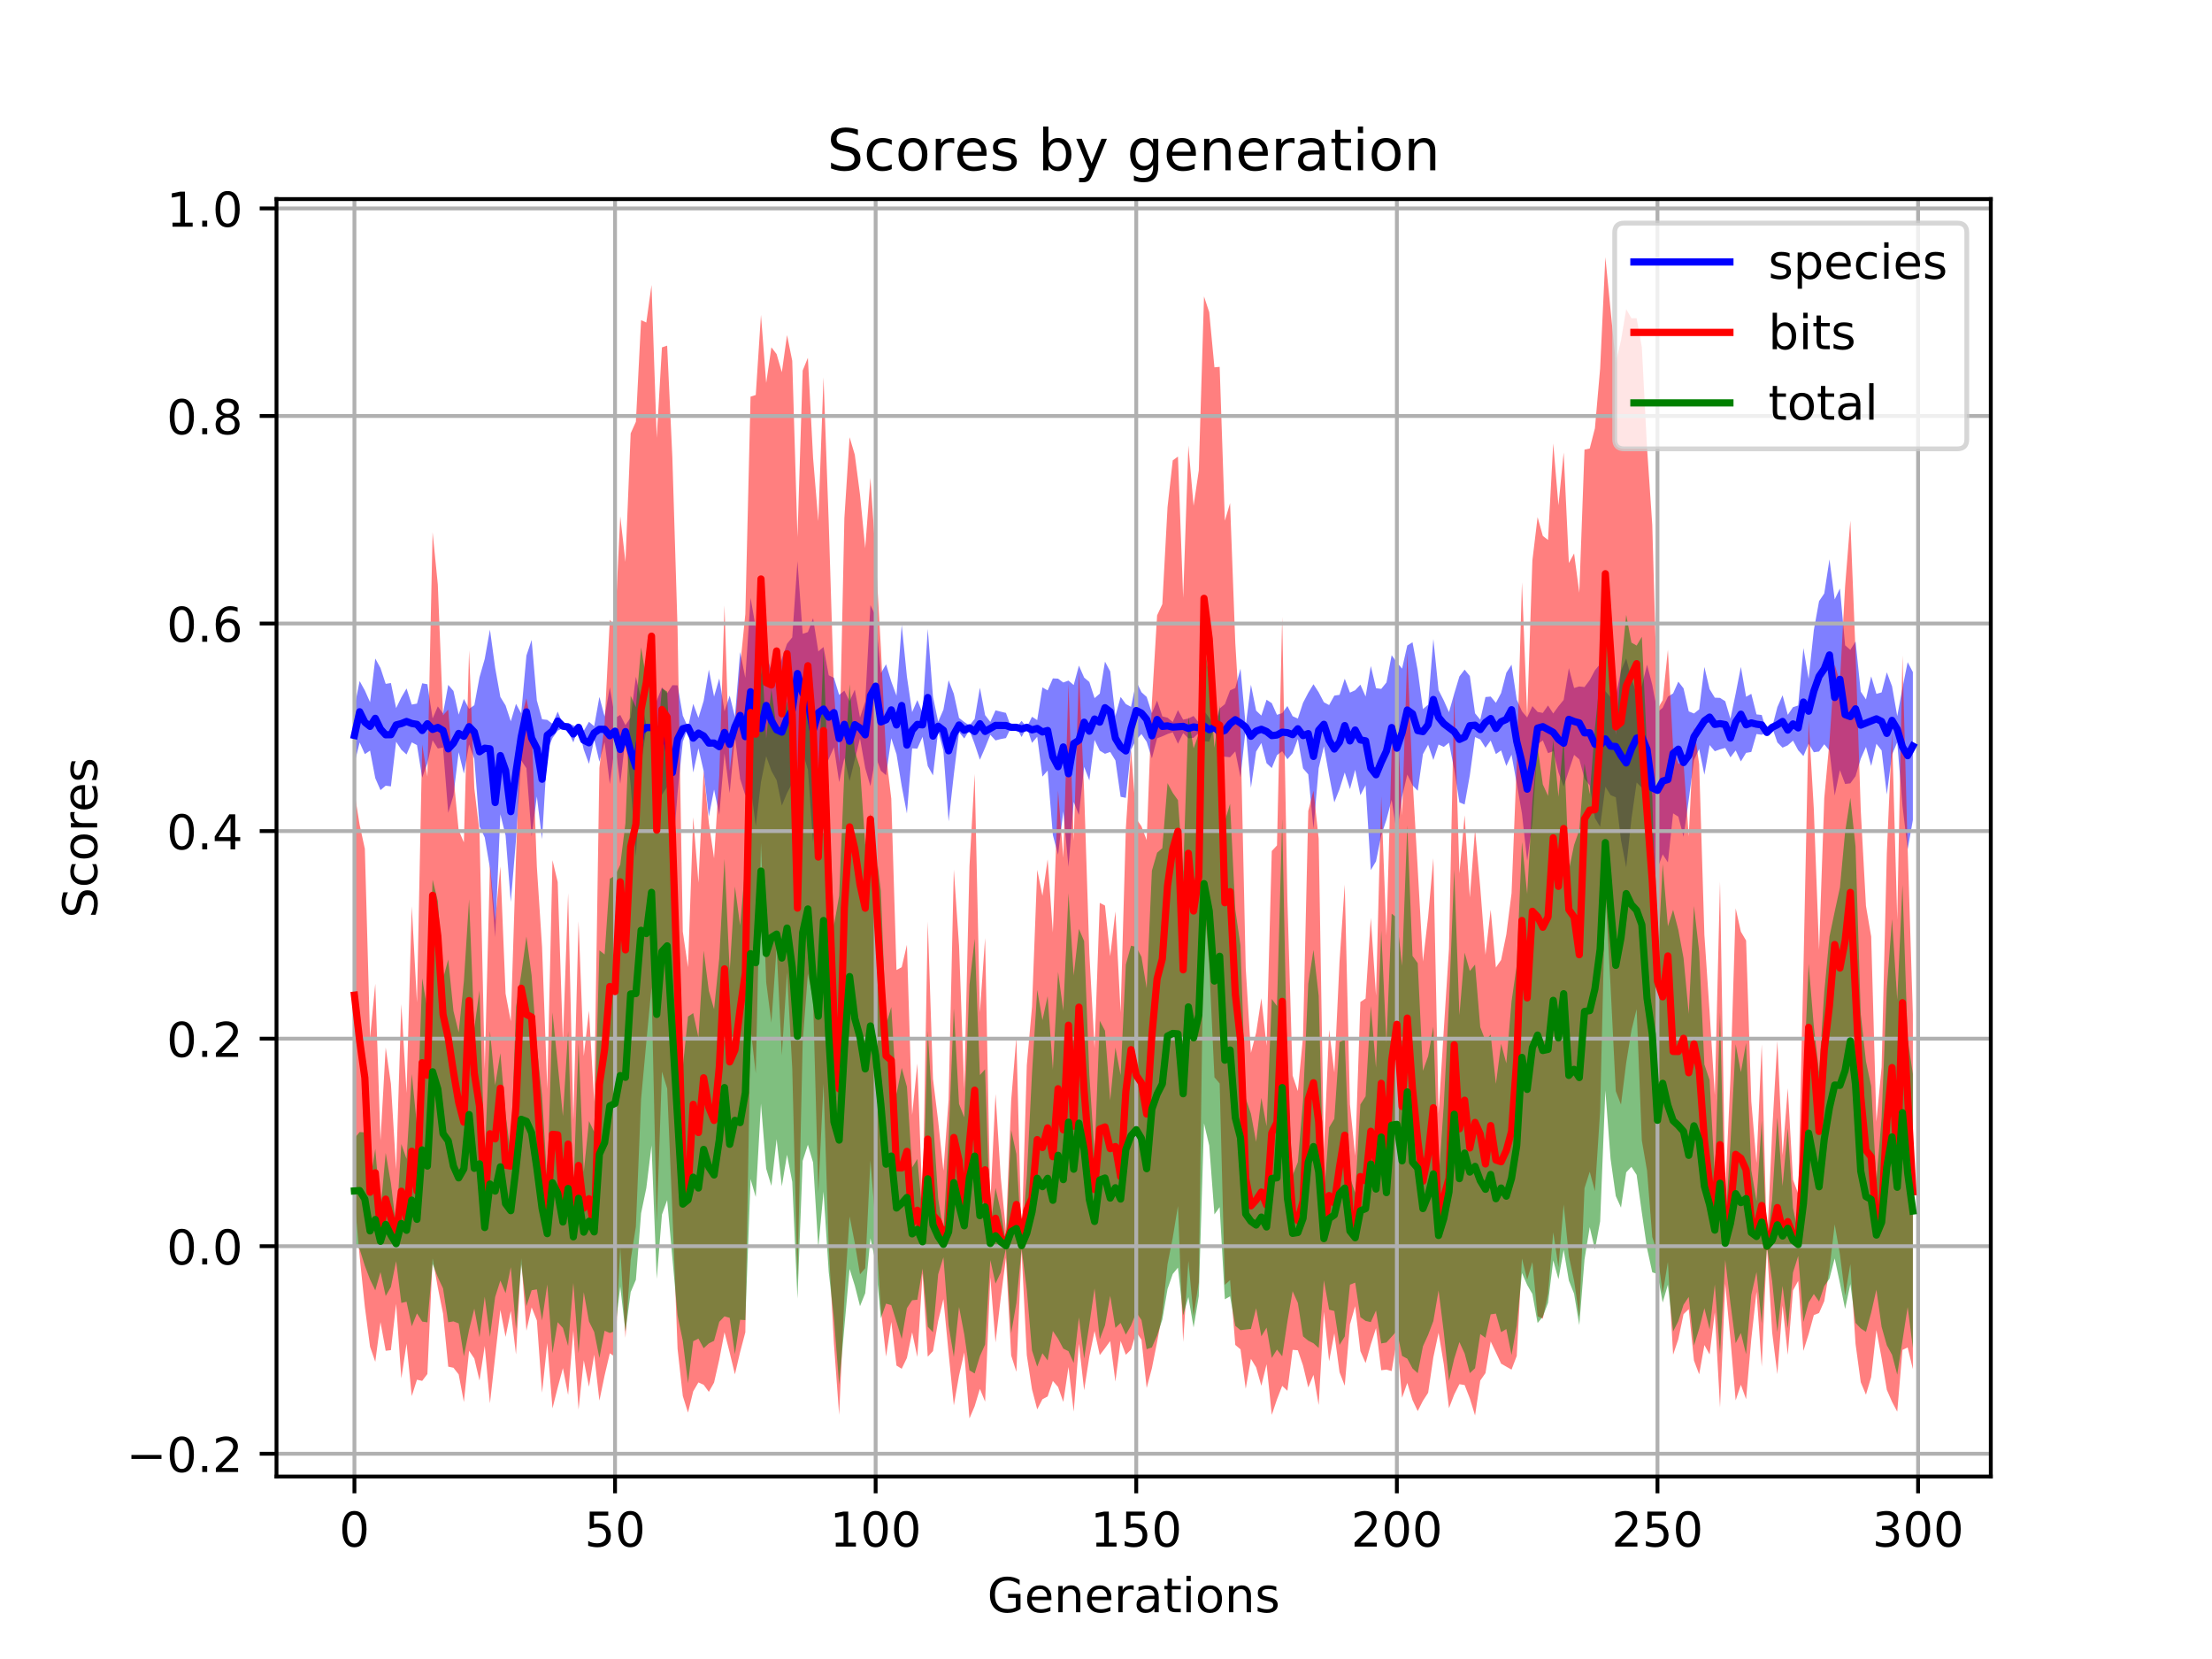 <?xml version="1.0" encoding="utf-8" standalone="no"?>
<!DOCTYPE svg PUBLIC "-//W3C//DTD SVG 1.1//EN"
  "http://www.w3.org/Graphics/SVG/1.1/DTD/svg11.dtd">
<!-- Created with matplotlib (https://matplotlib.org/) -->
<svg height="345.6pt" version="1.1" viewBox="0 0 460.8 345.6" width="460.8pt" xmlns="http://www.w3.org/2000/svg" xmlns:xlink="http://www.w3.org/1999/xlink">
 <defs>
  <style type="text/css">
*{stroke-linecap:butt;stroke-linejoin:round;}
  </style>
 </defs>
 <g id="figure_1">
  <g id="patch_1">
   <path d="M 0 345.6 
L 460.8 345.6 
L 460.8 0 
L 0 0 
z
" style="fill:#ffffff;"/>
  </g>
  <g id="axes_1">
   <g id="patch_2">
    <path d="M 57.6 307.584 
L 414.72 307.584 
L 414.72 41.472 
L 57.6 41.472 
z
" style="fill:#ffffff;"/>
   </g>
   <g id="PolyCollection_1">
    <path clip-path="url(#pb3e1bbdbfe)" d="M 73.833 147.338 
L 73.833 159.084 
L 74.919 154.666 
L 76.004 157.095 
L 77.09 156.368 
L 78.176 162.099 
L 79.262 164.599 
L 80.348 163.673 
L 81.433 163.817 
L 82.519 154.515 
L 83.605 156.182 
L 84.691 157.172 
L 85.777 154.645 
L 86.862 155.219 
L 87.948 162.005 
L 89.034 158.998 
L 90.12 154.223 
L 91.206 155.925 
L 92.291 155.741 
L 93.377 169.34 
L 94.463 165.683 
L 95.549 156.7 
L 96.635 161.161 
L 97.72 155.067 
L 98.806 158.097 
L 99.892 172.13 
L 100.978 174.454 
L 102.064 180.832 
L 103.149 195.243 
L 104.235 169.609 
L 105.321 174.046 
L 106.407 187.897 
L 107.493 174.933 
L 108.578 158.417 
L 109.664 160.039 
L 110.75 174.23 
L 111.836 165.922 
L 112.922 174.82 
L 114.007 156.324 
L 115.093 153.748 
L 116.179 152.197 
L 117.265 151.678 
L 118.351 152.284 
L 119.436 154.658 
L 120.522 151.513 
L 121.608 156.157 
L 122.694 159.124 
L 123.78 154.046 
L 124.865 158.668 
L 125.951 154.582 
L 127.037 163.354 
L 128.123 155.035 
L 129.209 163.333 
L 130.294 153.745 
L 131.38 163.463 
L 132.466 178.483 
L 133.552 159.088 
L 134.638 152.011 
L 135.723 151.984 
L 136.809 158.004 
L 137.895 165.566 
L 138.981 163.94 
L 140.067 179.161 
L 141.152 165.186 
L 142.238 154.521 
L 143.324 151.513 
L 144.41 160.921 
L 145.496 155.866 
L 146.581 160.599 
L 147.667 170.09 
L 148.753 164.469 
L 149.839 169.761 
L 150.925 156.974 
L 152.01 165.225 
L 153.096 153.444 
L 154.182 162.258 
L 155.268 165.701 
L 156.354 163.641 
L 157.439 172.114 
L 158.525 162.915 
L 159.611 157.559 
L 160.697 160.587 
L 161.783 162.531 
L 162.868 167.823 
L 163.954 165.207 
L 165.04 163.152 
L 166.126 163.728 
L 167.212 156.758 
L 168.297 160.319 
L 169.383 175.56 
L 170.469 161.279 
L 171.555 160.631 
L 172.641 158.133 
L 173.726 155.686 
L 174.812 162.945 
L 175.898 157.903 
L 176.984 162.732 
L 178.07 158.26 
L 179.155 153.831 
L 180.241 160.02 
L 181.327 163.774 
L 182.413 157.612 
L 183.499 160.561 
L 184.584 161.49 
L 185.67 153.782 
L 186.756 157.12 
L 187.842 163.754 
L 188.928 169.48 
L 190.013 155.895 
L 191.099 155.959 
L 192.185 153.487 
L 193.271 159.59 
L 194.357 161.528 
L 195.442 152.251 
L 196.528 156.405 
L 197.614 171.114 
L 198.7 161.357 
L 199.786 152.493 
L 200.871 153.845 
L 201.957 152.101 
L 203.043 155.013 
L 204.129 158.267 
L 205.215 155.773 
L 206.3 153.077 
L 207.386 154.245 
L 208.472 153.959 
L 209.558 153.755 
L 210.644 151.513 
L 211.729 151.513 
L 212.815 153.535 
L 213.901 151.513 
L 214.987 154.761 
L 216.073 153.481 
L 217.158 161.779 
L 218.244 160.527 
L 219.33 173.947 
L 220.416 178.071 
L 221.502 169.022 
L 222.587 180.596 
L 223.673 167.074 
L 224.759 169.76 
L 225.845 159.751 
L 226.931 162.58 
L 228.016 154.135 
L 229.102 156.38 
L 230.188 157.033 
L 231.274 156.647 
L 232.36 158.417 
L 233.445 165.986 
L 234.531 166.209 
L 235.617 156.154 
L 236.703 154.084 
L 237.789 152.92 
L 238.875 154.543 
L 239.96 157.982 
L 241.046 153.806 
L 242.132 153.39 
L 243.218 152.909 
L 244.304 152.539 
L 245.389 154.94 
L 246.475 152.708 
L 247.561 153.819 
L 248.647 153.703 
L 249.733 152.665 
L 250.818 154.406 
L 251.904 154.515 
L 252.99 151.513 
L 254.076 157.453 
L 255.162 157.64 
L 256.247 157.746 
L 257.333 156.53 
L 258.419 161.935 
L 259.505 151.735 
L 260.591 164.115 
L 261.676 156.571 
L 262.762 154.774 
L 263.848 158.992 
L 264.934 159.999 
L 266.02 157.316 
L 267.105 156.492 
L 268.191 158.172 
L 269.277 156.887 
L 270.363 153.934 
L 271.449 160.075 
L 272.534 161.317 
L 273.62 172.624 
L 274.706 160.02 
L 275.792 155.473 
L 276.878 161.55 
L 277.963 167.152 
L 279.049 164.406 
L 280.135 160.911 
L 281.221 164.407 
L 282.307 160.363 
L 283.392 165.658 
L 284.478 163.571 
L 285.564 181.266 
L 286.65 179.428 
L 287.736 174.037 
L 288.821 170.752 
L 289.907 166.618 
L 290.993 173.742 
L 292.079 166.003 
L 293.165 161.342 
L 294.25 163.592 
L 295.336 164.732 
L 296.422 157.11 
L 297.508 155.133 
L 298.594 158.317 
L 299.679 155.087 
L 300.765 155.597 
L 301.851 154.727 
L 302.937 160.3 
L 304.023 167.15 
L 305.108 167.592 
L 306.194 161.515 
L 307.28 153.546 
L 308.366 154.048 
L 309.452 155.766 
L 310.537 154.268 
L 311.623 157.09 
L 312.709 156.32 
L 313.795 159.573 
L 314.881 157.223 
L 315.966 163.231 
L 317.052 169.466 
L 318.138 179.319 
L 319.224 171.505 
L 320.31 155.042 
L 321.395 154.229 
L 322.481 156.892 
L 323.567 156.497 
L 324.653 160.915 
L 325.739 163.851 
L 326.824 160.528 
L 327.91 157.251 
L 328.996 158.189 
L 330.082 162.21 
L 331.168 163.611 
L 332.253 170.438 
L 333.339 172.241 
L 334.425 163.877 
L 335.511 165.637 
L 336.597 166.093 
L 337.682 175.017 
L 338.768 180.713 
L 339.854 170.645 
L 340.94 163.016 
L 342.026 164.1 
L 343.111 173.772 
L 344.197 185.618 
L 345.283 180.921 
L 346.369 177.98 
L 347.455 179.656 
L 348.54 169.438 
L 349.626 170.13 
L 350.712 174.317 
L 351.798 166.594 
L 352.884 158.331 
L 353.969 156.021 
L 355.055 161.39 
L 356.141 155.207 
L 357.227 156.489 
L 358.313 156.108 
L 359.398 155.812 
L 360.484 157.774 
L 361.57 156.331 
L 362.656 158.623 
L 363.742 156.836 
L 364.827 156.646 
L 365.913 152.911 
L 366.999 153.068 
L 368.085 152.583 
L 369.171 151.513 
L 370.256 154.663 
L 371.342 155.753 
L 372.428 155.263 
L 373.514 154.289 
L 374.6 156.301 
L 375.685 157.497 
L 376.771 154.917 
L 377.857 156.707 
L 378.943 156.552 
L 380.029 155.042 
L 381.114 156.345 
L 382.2 165.73 
L 383.286 160.435 
L 384.372 163.315 
L 385.458 163.186 
L 386.543 161.696 
L 387.629 158.051 
L 388.715 155.588 
L 389.801 159.568 
L 390.887 154.94 
L 391.972 156.328 
L 393.058 165.502 
L 394.144 157.181 
L 395.23 154.626 
L 396.316 167.815 
L 397.401 176.911 
L 398.487 170.835 
L 398.487 140.01 
L 398.487 140.01 
L 397.401 137.937 
L 396.316 143.339 
L 395.23 149.178 
L 394.144 142.954 
L 393.058 140.055 
L 391.972 144.239 
L 390.887 144.55 
L 389.801 140.9 
L 388.715 145.696 
L 387.629 144.072 
L 386.543 133.633 
L 385.458 135.367 
L 384.372 134.435 
L 383.286 122.602 
L 382.2 124.867 
L 381.114 116.525 
L 380.029 123.622 
L 378.943 125.237 
L 377.857 131.246 
L 376.771 141.401 
L 375.685 135.002 
L 374.6 146.968 
L 373.514 147.316 
L 372.428 148.912 
L 371.342 144.839 
L 370.256 147.312 
L 369.171 151.513 
L 368.085 152.583 
L 366.999 148.945 
L 365.913 148.817 
L 364.827 144.538 
L 363.742 145.152 
L 362.656 138.929 
L 361.57 144.508 
L 360.484 149.723 
L 359.398 146.077 
L 358.313 145.385 
L 357.227 145.338 
L 356.141 143.557 
L 355.055 138.942 
L 353.969 147.77 
L 352.884 148.635 
L 351.798 148.192 
L 350.712 143.397 
L 349.626 142 
L 348.54 144.446 
L 347.455 145.136 
L 346.369 147.442 
L 345.283 148.368 
L 344.197 142.671 
L 343.111 138.469 
L 342.026 142.904 
L 340.94 144.518 
L 339.854 141.349 
L 338.768 137.149 
L 337.682 139.745 
L 336.597 144.925 
L 335.511 145.233 
L 334.425 143.979 
L 333.339 138.32 
L 332.253 139.629 
L 331.168 141.675 
L 330.082 143.126 
L 328.996 142.996 
L 327.91 143.329 
L 326.824 139.174 
L 325.739 145.808 
L 324.653 147.125 
L 323.567 148.628 
L 322.481 146.96 
L 321.395 148.512 
L 320.31 148.305 
L 319.224 147.099 
L 318.138 149.476 
L 317.052 148.173 
L 315.966 145.736 
L 314.881 138.464 
L 313.795 140.154 
L 312.709 144.371 
L 311.623 146.417 
L 310.537 145.1 
L 309.452 145.209 
L 308.366 149.917 
L 307.28 148.593 
L 306.194 140.831 
L 305.108 139.489 
L 304.023 140.915 
L 302.937 144.511 
L 301.851 148.36 
L 300.765 145.909 
L 299.679 143.77 
L 298.594 133.116 
L 297.508 146.793 
L 296.422 147.713 
L 295.336 139.663 
L 294.25 133.793 
L 293.165 134.469 
L 292.079 139.282 
L 290.993 137.98 
L 289.907 136.493 
L 288.821 142.168 
L 287.736 143.507 
L 286.65 143.363 
L 285.564 138.742 
L 284.478 145.088 
L 283.392 142.621 
L 282.307 143.794 
L 281.221 144.287 
L 280.135 141.391 
L 279.049 144.747 
L 277.963 144.912 
L 276.878 146.877 
L 275.792 146.293 
L 274.706 144.215 
L 273.62 142.533 
L 272.534 144.314 
L 271.449 146.397 
L 270.363 149.697 
L 269.277 149.196 
L 268.191 147.077 
L 267.105 148.552 
L 266.02 148.913 
L 264.934 146.475 
L 263.848 145.77 
L 262.762 149.067 
L 261.676 148.036 
L 260.591 142.641 
L 259.505 151.216 
L 258.419 139.298 
L 257.333 143.322 
L 256.247 143.821 
L 255.162 146.695 
L 254.076 147.586 
L 252.99 151.513 
L 251.904 149.496 
L 250.818 148.057 
L 249.733 150.531 
L 248.647 149.147 
L 247.561 149.668 
L 246.475 149.918 
L 245.389 147.926 
L 244.304 150.4 
L 243.218 149.511 
L 242.132 149.24 
L 241.046 145.962 
L 239.96 148.577 
L 238.875 145.184 
L 237.789 144.2 
L 236.703 141.95 
L 235.617 147.25 
L 234.531 146.662 
L 233.445 145.181 
L 232.36 149.167 
L 231.274 139.855 
L 230.188 137.826 
L 229.102 144.496 
L 228.016 145.431 
L 226.931 142.063 
L 225.845 141.15 
L 224.759 138.652 
L 223.673 142.709 
L 222.587 141.776 
L 221.502 142.181 
L 220.416 141.373 
L 219.33 141.32 
L 218.244 143.82 
L 217.158 143.198 
L 216.073 150.014 
L 214.987 149.314 
L 213.901 151.513 
L 212.815 150.169 
L 211.729 151.513 
L 210.644 151.513 
L 209.558 148.514 
L 208.472 148.251 
L 207.386 147.977 
L 206.3 150.381 
L 205.215 148.97 
L 204.129 143.258 
L 203.043 149.777 
L 201.957 151.138 
L 200.871 150.403 
L 199.786 149.556 
L 198.7 144.547 
L 197.614 141.707 
L 196.528 147.844 
L 195.442 150.329 
L 194.357 145.166 
L 193.271 131.007 
L 192.185 148.525 
L 191.099 145.843 
L 190.013 148.353 
L 188.928 140.957 
L 187.842 130.179 
L 186.756 144.929 
L 185.67 141.979 
L 184.584 138.385 
L 183.499 140.24 
L 182.413 128.279 
L 181.327 126.057 
L 180.241 146.143 
L 179.155 149.479 
L 178.07 143.653 
L 176.984 146.087 
L 175.898 143.875 
L 174.812 144.762 
L 173.726 141.199 
L 172.641 140.68 
L 171.555 134.785 
L 170.469 135.693 
L 169.383 128.8 
L 168.297 131.675 
L 167.212 132.036 
L 166.126 116.887 
L 165.04 132.769 
L 163.954 134.112 
L 162.868 137.215 
L 161.783 141.52 
L 160.697 139.695 
L 159.611 136.361 
L 158.525 140.592 
L 157.439 130.714 
L 156.354 124.56 
L 155.268 141.216 
L 154.182 135.813 
L 153.096 149.334 
L 152.01 144.903 
L 150.925 148.189 
L 149.839 141.331 
L 148.753 145.116 
L 147.667 139.507 
L 146.581 146.009 
L 145.496 149.556 
L 144.41 146.613 
L 143.324 151.513 
L 142.238 149.085 
L 141.152 142.769 
L 140.067 142.741 
L 138.981 144.422 
L 137.895 143.192 
L 136.809 145.948 
L 135.723 151.165 
L 134.638 151.076 
L 133.552 145.581 
L 132.466 140.985 
L 131.38 149.457 
L 130.294 151.059 
L 129.209 148.933 
L 128.123 149.596 
L 127.037 143.18 
L 125.951 149.271 
L 124.865 145.173 
L 123.78 151.29 
L 122.694 150.363 
L 121.608 152.242 
L 120.522 151.513 
L 119.436 151.135 
L 118.351 150.618 
L 117.265 150.865 
L 116.179 148.234 
L 115.093 150.785 
L 114.007 149.963 
L 112.922 149.837 
L 111.836 145.911 
L 110.75 133.317 
L 109.664 136.562 
L 108.578 148.611 
L 107.493 146.623 
L 106.407 150.262 
L 105.321 146.954 
L 104.235 145.19 
L 103.149 139.112 
L 102.064 131.162 
L 100.978 137.269 
L 99.892 141.075 
L 98.806 146.904 
L 97.72 147.674 
L 96.635 145.608 
L 95.549 148.87 
L 94.463 143.939 
L 93.377 142.666 
L 92.291 148.618 
L 91.206 147.15 
L 90.12 149.667 
L 89.034 142.545 
L 87.948 142.342 
L 86.862 146.571 
L 85.777 146.774 
L 84.691 143.419 
L 83.605 145.286 
L 82.519 147.51 
L 81.433 142.284 
L 80.348 142.465 
L 79.262 139.155 
L 78.176 137.183 
L 77.09 146.274 
L 76.004 143.83 
L 74.919 141.874 
L 73.833 147.338 
z
" style="fill:#0000ff;fill-opacity:0.5;"/>
   </g>
   <g id="PolyCollection_2">
    <path clip-path="url(#pb3e1bbdbfe)" d="M 73.833 165.094 
L 73.833 249.518 
L 74.919 261.743 
L 76.004 272.233 
L 77.09 280.549 
L 78.176 283.687 
L 79.262 275.425 
L 80.348 281.395 
L 81.433 281.258 
L 82.519 271.615 
L 83.605 287.131 
L 84.691 279.921 
L 85.777 290.825 
L 86.862 287.42 
L 87.948 287.665 
L 89.034 286.229 
L 90.12 262.145 
L 91.206 268.22 
L 92.291 273.627 
L 93.377 284.7 
L 94.463 284.929 
L 95.549 286.315 
L 96.635 292.07 
L 97.72 281.388 
L 98.806 283.007 
L 99.892 287.592 
L 100.978 280.373 
L 102.064 292.339 
L 103.149 282.628 
L 104.235 272.876 
L 105.321 278.502 
L 106.407 273.093 
L 107.493 282.158 
L 108.578 262.111 
L 109.664 277.219 
L 110.75 272.34 
L 111.836 275.075 
L 112.922 290.143 
L 114.007 279.772 
L 115.093 293.392 
L 116.179 289.068 
L 117.265 285.001 
L 118.351 290.601 
L 119.436 277.185 
L 120.522 293.646 
L 121.608 283.358 
L 122.694 288.888 
L 123.78 282.19 
L 124.865 291.777 
L 125.951 286.541 
L 127.037 281.91 
L 128.123 282.65 
L 129.209 259.878 
L 130.294 278.694 
L 131.38 262.462 
L 132.466 255.517 
L 133.552 228.941 
L 134.638 217.138 
L 135.723 205.679 
L 136.809 254.678 
L 137.895 223.226 
L 138.981 226.747 
L 140.067 252.368 
L 141.152 280.984 
L 142.238 290.809 
L 143.324 294.275 
L 144.41 289.845 
L 145.496 287.984 
L 146.581 288.476 
L 147.667 289.953 
L 148.753 288.02 
L 149.839 283.213 
L 150.925 277.537 
L 152.01 281.786 
L 153.096 286.302 
L 154.182 281.659 
L 155.268 277.544 
L 156.354 214.205 
L 157.439 223.619 
L 158.525 175.632 
L 159.611 204.621 
L 160.697 213.057 
L 161.783 197.46 
L 162.868 219.862 
L 163.954 202.575 
L 165.04 222.582 
L 166.126 266.484 
L 167.212 217.209 
L 168.297 202.841 
L 169.383 208.221 
L 170.469 248.52 
L 171.555 225.754 
L 172.641 259.85 
L 173.726 279.968 
L 174.812 294.753 
L 175.898 270.278 
L 176.984 253.421 
L 178.07 258.963 
L 179.155 265.464 
L 180.241 264.191 
L 181.327 241.758 
L 182.413 255.399 
L 183.499 272.687 
L 184.584 282.604 
L 185.67 275.382 
L 186.756 284.465 
L 187.842 285.143 
L 188.928 282.884 
L 190.013 277.534 
L 191.099 282.685 
L 192.185 265.237 
L 193.271 282.633 
L 194.357 281.46 
L 195.442 275.195 
L 196.528 270.619 
L 197.614 281.898 
L 198.7 292.763 
L 199.786 286.559 
L 200.871 281.75 
L 201.957 295.488 
L 203.043 292.948 
L 204.129 289.317 
L 205.215 291.982 
L 206.3 266.11 
L 207.386 279.659 
L 208.472 270.405 
L 209.558 262.049 
L 210.644 282.363 
L 211.729 285.771 
L 212.815 260.512 
L 213.901 282.328 
L 214.987 289.439 
L 216.073 293.595 
L 217.158 291.492 
L 218.244 290.902 
L 219.33 287.67 
L 220.416 288.942 
L 221.502 292.056 
L 222.587 284.763 
L 223.673 294.08 
L 224.759 279.927 
L 225.845 289.624 
L 226.931 282.58 
L 228.016 277.264 
L 229.102 282.299 
L 230.188 280.87 
L 231.274 279.375 
L 232.36 287.81 
L 233.445 279.336 
L 234.531 282.229 
L 235.617 281.138 
L 236.703 277.495 
L 237.789 279.092 
L 238.875 289.144 
L 239.96 285.038 
L 241.046 279.564 
L 242.132 273.686 
L 243.218 263.352 
L 244.304 257.843 
L 245.389 251.249 
L 246.475 279.557 
L 247.561 262.677 
L 248.647 274.189 
L 249.733 267.086 
L 250.818 187.524 
L 251.904 201.121 
L 252.99 224.428 
L 254.076 225.713 
L 255.162 267.655 
L 256.247 266.667 
L 257.333 280.175 
L 258.419 281.088 
L 259.505 289.309 
L 260.591 283.071 
L 261.676 284.858 
L 262.762 288.691 
L 263.848 284.185 
L 264.934 294.739 
L 266.02 291.518 
L 267.105 288.699 
L 268.191 289.727 
L 269.277 281.203 
L 270.363 281.286 
L 271.449 284.48 
L 272.534 289.038 
L 273.62 286.406 
L 274.706 292.702 
L 275.792 273.262 
L 276.878 283.579 
L 277.963 277.772 
L 279.049 285.863 
L 280.135 288.679 
L 281.221 275.901 
L 282.307 272.113 
L 283.392 281.467 
L 284.478 283.952 
L 285.564 280.099 
L 286.65 276.665 
L 287.736 285.447 
L 288.821 285.308 
L 289.907 285.62 
L 290.993 279.175 
L 292.079 291.178 
L 293.165 288.089 
L 294.25 291.671 
L 295.336 293.961 
L 296.422 291.816 
L 297.508 290.143 
L 298.594 282.747 
L 299.679 277.64 
L 300.765 284.172 
L 301.851 293.345 
L 302.937 290.526 
L 304.023 288.351 
L 305.108 288.531 
L 306.194 291.327 
L 307.28 294.863 
L 308.366 287.597 
L 309.452 286.038 
L 310.537 279.449 
L 311.623 281.757 
L 312.709 284.077 
L 313.795 284.7 
L 314.881 285.314 
L 315.966 282.475 
L 317.052 262.182 
L 318.138 266.555 
L 319.224 262.913 
L 320.31 274.213 
L 321.395 274.7 
L 322.481 269.541 
L 323.567 256.701 
L 324.653 264.019 
L 325.739 250.912 
L 326.824 261.706 
L 327.91 266.796 
L 328.996 274.302 
L 330.082 247.533 
L 331.168 244.092 
L 332.253 248.161 
L 333.339 231.47 
L 334.425 185.457 
L 335.511 205.51 
L 336.597 227.304 
L 337.682 230.112 
L 338.768 221.418 
L 339.854 214.685 
L 340.94 210.209 
L 342.026 237.594 
L 343.111 243.902 
L 344.197 257.679 
L 345.283 261.132 
L 346.369 269.468 
L 347.455 262.904 
L 348.54 282.21 
L 349.626 278.982 
L 350.712 273.761 
L 351.798 272.72 
L 352.884 283.429 
L 353.969 286.3 
L 355.055 280.193 
L 356.141 282.158 
L 357.227 273.383 
L 358.313 293.216 
L 359.398 267.424 
L 360.484 279.047 
L 361.57 291.729 
L 362.656 288.47 
L 363.742 291.477 
L 364.827 278.944 
L 365.913 269.101 
L 366.999 284.681 
L 368.085 259.607 
L 369.171 277.545 
L 370.256 286.274 
L 371.342 271.958 
L 372.428 282.256 
L 373.514 268.819 
L 374.6 266.84 
L 375.685 281.413 
L 376.771 277.946 
L 377.857 273.963 
L 378.943 273.523 
L 380.029 271.062 
L 381.114 264.375 
L 382.2 255.063 
L 383.286 261.297 
L 384.372 269.903 
L 385.458 263.334 
L 386.543 279.965 
L 387.629 287.947 
L 388.715 290.542 
L 389.801 286.873 
L 390.887 277.076 
L 391.972 282.947 
L 393.058 289.522 
L 394.144 292.025 
L 395.23 294.08 
L 396.316 281.213 
L 397.401 280.7 
L 398.487 285.212 
L 398.487 211.338 
L 398.487 211.338 
L 397.401 176.788 
L 396.316 136.554 
L 395.23 191.607 
L 394.144 152.755 
L 393.058 177.775 
L 391.972 222.325 
L 390.887 233.681 
L 389.801 195.116 
L 388.715 188.713 
L 387.629 168.808 
L 386.543 135.907 
L 385.458 108.468 
L 384.372 122.093 
L 383.286 142.032 
L 382.2 138.458 
L 381.114 154.462 
L 380.029 166.272 
L 378.943 197.883 
L 377.857 168.626 
L 376.771 150.074 
L 375.685 201.96 
L 374.6 248.677 
L 373.514 245.751 
L 372.428 226.712 
L 371.342 240.635 
L 370.256 216.832 
L 369.171 235.691 
L 368.085 259.607 
L 366.999 217.56 
L 365.913 242.282 
L 364.827 229.449 
L 363.742 195.923 
L 362.656 194.087 
L 361.57 189.222 
L 360.484 224.611 
L 359.398 248.455 
L 358.313 183.683 
L 357.227 228.117 
L 356.141 210.835 
L 355.055 194.755 
L 353.969 159.205 
L 352.884 151.501 
L 351.798 174.226 
L 350.712 158.83 
L 349.626 159.126 
L 348.54 155.858 
L 347.455 135.368 
L 346.369 145.852 
L 345.283 147.716 
L 344.197 109.355 
L 343.111 93.326 
L 342.026 72.325 
L 340.94 66.297 
L 339.854 66.301 
L 338.768 64.403 
L 337.682 70.912 
L 336.597 75.548 
L 335.511 64.58 
L 334.425 53.568 
L 333.339 76.769 
L 332.253 89.208 
L 331.168 93.433 
L 330.082 93.657 
L 328.996 123.476 
L 327.91 115.285 
L 326.824 117.295 
L 325.739 94.28 
L 324.653 105.271 
L 323.567 92.371 
L 322.481 112.49 
L 321.395 111.63 
L 320.31 107.719 
L 319.224 116.747 
L 318.138 149.21 
L 317.052 121.315 
L 315.966 158.977 
L 314.881 186.092 
L 313.795 194.653 
L 312.709 199.963 
L 311.623 201.55 
L 310.537 189.511 
L 309.452 198.908 
L 308.366 184.913 
L 307.28 172.769 
L 306.194 186.948 
L 305.108 169.857 
L 304.023 181.959 
L 302.937 144.756 
L 301.851 197.588 
L 300.765 214.577 
L 299.679 231.953 
L 298.594 178.783 
L 297.508 190.94 
L 296.422 200.31 
L 295.336 180.958 
L 294.25 162.044 
L 293.165 136.077 
L 292.079 169.826 
L 290.993 147.581 
L 289.907 156.278 
L 288.821 194.861 
L 287.736 165.895 
L 286.65 207.386 
L 285.564 191.222 
L 284.478 208.01 
L 283.392 208.721 
L 282.307 240.774 
L 281.221 230.056 
L 280.135 184.272 
L 279.049 200.319 
L 277.963 223.413 
L 276.878 214.532 
L 275.792 239.52 
L 274.706 174.703 
L 273.62 164.699 
L 272.534 168.933 
L 271.449 215.932 
L 270.363 227.289 
L 269.277 224.059 
L 268.191 187.551 
L 267.105 128.505 
L 266.02 176.118 
L 264.934 177.281 
L 263.848 217.872 
L 262.762 207.958 
L 261.676 215.126 
L 260.591 219.333 
L 259.505 201.657 
L 258.419 152.176 
L 257.333 133.912 
L 256.247 104.811 
L 255.162 108.468 
L 254.076 76.423 
L 252.99 76.522 
L 251.904 65.037 
L 250.818 61.759 
L 249.733 97.99 
L 248.647 105.372 
L 247.561 92.813 
L 246.475 124.516 
L 245.389 95.103 
L 244.304 95.913 
L 243.218 105.65 
L 242.132 125.855 
L 241.046 128.19 
L 239.96 146.342 
L 238.875 175.015 
L 237.789 172.137 
L 236.703 170.546 
L 235.617 156.171 
L 234.531 172.558 
L 233.445 210.897 
L 232.36 189.88 
L 231.274 199.196 
L 230.188 188.65 
L 229.102 188.086 
L 228.016 218.339 
L 226.931 198.635 
L 225.845 164.866 
L 224.759 139.684 
L 223.673 175.135 
L 222.587 142.367 
L 221.502 178.675 
L 220.416 164.658 
L 219.33 194.245 
L 218.244 179.014 
L 217.158 186.61 
L 216.073 181.212 
L 214.987 209.714 
L 213.901 221.914 
L 212.815 258.251 
L 211.729 216.05 
L 210.644 229.267 
L 209.558 256.343 
L 208.472 245.211 
L 207.386 227.911 
L 206.3 250.593 
L 205.215 195.41 
L 204.129 210.93 
L 203.043 161.254 
L 201.957 180.464 
L 200.871 226.841 
L 199.786 196.995 
L 198.7 181.155 
L 197.614 229.089 
L 196.528 243.893 
L 195.442 233.544 
L 194.357 224.734 
L 193.271 191.961 
L 192.185 251.276 
L 191.099 221.541 
L 190.013 232.242 
L 188.928 196.815 
L 187.842 201.483 
L 186.756 202.078 
L 185.67 166.383 
L 184.584 157.3 
L 183.499 134.884 
L 182.413 115.678 
L 181.327 99.547 
L 180.241 114.2 
L 179.155 103.035 
L 178.07 94.728 
L 176.984 91.08 
L 175.898 107.957 
L 174.812 158.896 
L 173.726 143.901 
L 172.641 108.889 
L 171.555 78.613 
L 170.469 108.557 
L 169.383 95.438 
L 168.297 74.522 
L 167.212 77.202 
L 166.126 111.882 
L 165.04 75.164 
L 163.954 69.797 
L 162.868 77.538 
L 161.783 73.767 
L 160.697 72.352 
L 159.611 79.783 
L 158.525 65.592 
L 157.439 82.281 
L 156.354 82.627 
L 155.268 127.943 
L 154.182 138.759 
L 153.096 151.156 
L 152.01 160.647 
L 150.925 126.122 
L 149.839 161.451 
L 148.753 178.79 
L 147.667 171.431 
L 146.581 160.57 
L 145.496 183.875 
L 144.41 170.253 
L 143.324 201.501 
L 142.238 194.055 
L 141.152 131.075 
L 140.067 95.394 
L 138.981 72.003 
L 137.895 72.371 
L 136.809 91.206 
L 135.723 59.362 
L 134.638 67.184 
L 133.552 66.697 
L 132.466 87.856 
L 131.38 90.282 
L 130.294 117.066 
L 129.209 107.551 
L 128.123 130.479 
L 127.037 129.103 
L 125.951 150.703 
L 124.865 159.995 
L 123.78 229.497 
L 122.694 210.553 
L 121.608 219.995 
L 120.522 191.917 
L 119.436 233.333 
L 118.351 186.06 
L 117.265 217.059 
L 116.179 183.746 
L 115.093 179.192 
L 114.007 226.842 
L 112.922 197.314 
L 111.836 180.551 
L 110.75 151.389 
L 109.664 145.464 
L 108.578 149.611 
L 107.493 178.6 
L 106.407 212.75 
L 105.321 206.979 
L 104.235 180.502 
L 103.149 191.875 
L 102.064 180.014 
L 100.978 222.766 
L 99.892 173.33 
L 98.806 164.17 
L 97.72 135.481 
L 96.635 175.481 
L 95.549 172.952 
L 94.463 161.696 
L 93.377 147.809 
L 92.291 149.015 
L 91.206 121.775 
L 90.12 110.884 
L 89.034 161.763 
L 87.948 155.08 
L 86.862 208.85 
L 85.777 188.8 
L 84.691 227.69 
L 83.605 209.164 
L 82.519 243.597 
L 81.433 225.76 
L 80.348 218.211 
L 79.262 237.556 
L 78.176 204.932 
L 77.09 216.19 
L 76.004 176.829 
L 74.919 171.812 
L 73.833 165.094 
z
" style="fill:#ff0000;fill-opacity:0.5;"/>
   </g>
   <g id="PolyCollection_3">
    <path clip-path="url(#pb3e1bbdbfe)" d="M 73.833 237.13 
L 73.833 259.057 
L 74.919 260.22 
L 76.004 263.685 
L 77.09 266.552 
L 78.176 268.805 
L 79.262 264.989 
L 80.348 269.985 
L 81.433 268.093 
L 82.519 262.721 
L 83.605 271.427 
L 84.691 271.171 
L 85.777 276.293 
L 86.862 273.604 
L 87.948 275.305 
L 89.034 275.47 
L 90.12 263.298 
L 91.206 266.068 
L 92.291 268.385 
L 93.377 275.457 
L 94.463 275.267 
L 95.549 275.69 
L 96.635 282.548 
L 97.72 277.033 
L 98.806 272.616 
L 99.892 278.587 
L 100.978 270.133 
L 102.064 278.521 
L 103.149 270.198 
L 104.235 266.77 
L 105.321 269.395 
L 106.407 263.983 
L 107.493 276.865 
L 108.578 263.392 
L 109.664 272.104 
L 110.75 268.783 
L 111.836 268.595 
L 112.922 275.089 
L 114.007 267.582 
L 115.093 281.893 
L 116.179 275.432 
L 117.265 276.647 
L 118.351 280.402 
L 119.436 267.257 
L 120.522 281.915 
L 121.608 269.183 
L 122.694 275.281 
L 123.78 277.471 
L 124.865 282.883 
L 125.951 277.224 
L 127.037 277.686 
L 128.123 277.295 
L 129.209 267.994 
L 130.294 277.371 
L 131.38 269.177 
L 132.466 266.61 
L 133.552 252.735 
L 134.638 247.503 
L 135.723 238.601 
L 136.809 266.413 
L 137.895 253.029 
L 138.981 250.005 
L 140.067 262.055 
L 141.152 274.07 
L 142.238 279.315 
L 143.324 288.148 
L 144.41 279.404 
L 145.496 278.854 
L 146.581 280.866 
L 147.667 279.859 
L 148.753 279.318 
L 149.839 275.366 
L 150.925 274.214 
L 152.01 274.538 
L 153.096 282.109 
L 154.182 274.933 
L 155.268 275.003 
L 156.354 245.622 
L 157.439 249.361 
L 158.525 229.894 
L 159.611 243.456 
L 160.697 247.041 
L 161.783 237.294 
L 162.868 247.132 
L 163.954 240.541 
L 165.04 246.211 
L 166.126 270.517 
L 167.212 241.837 
L 168.297 238.463 
L 169.383 242.191 
L 170.469 259.953 
L 171.555 248.237 
L 172.641 264.996 
L 173.726 274.628 
L 174.812 288.419 
L 175.898 276.436 
L 176.984 264.347 
L 178.07 267.816 
L 179.155 272.104 
L 180.241 269.396 
L 181.327 257.954 
L 182.413 262.956 
L 183.499 274.618 
L 184.584 271.567 
L 185.67 271.883 
L 186.756 275.365 
L 187.842 278.926 
L 188.928 272.516 
L 190.013 270.867 
L 191.099 270.76 
L 192.185 264.277 
L 193.271 276.377 
L 194.357 277.533 
L 195.442 265.458 
L 196.528 261.905 
L 197.614 276.143 
L 198.7 282.687 
L 199.786 272.268 
L 200.871 277.969 
L 201.957 285.468 
L 203.043 286.124 
L 204.129 282.533 
L 205.215 280.082 
L 206.3 262.509 
L 207.386 267.389 
L 208.472 265.093 
L 209.558 260.131 
L 210.644 277.767 
L 211.729 271.428 
L 212.815 260.098 
L 213.901 268.749 
L 214.987 281.335 
L 216.073 284.696 
L 217.158 281.901 
L 218.244 283.413 
L 219.33 277.266 
L 220.416 278.88 
L 221.502 280.942 
L 222.587 281.479 
L 223.673 283.938 
L 224.759 274.436 
L 225.845 283.022 
L 226.931 275.905 
L 228.016 268.402 
L 229.102 278.99 
L 230.188 276.089 
L 231.274 269.941 
L 232.36 276.628 
L 233.445 275.588 
L 234.531 278.033 
L 235.617 276.142 
L 236.703 273.401 
L 237.789 274.991 
L 238.875 281.063 
L 239.96 280.69 
L 241.046 278.23 
L 242.132 274.901 
L 243.218 268.518 
L 244.304 265.397 
L 245.389 264.067 
L 246.475 274.037 
L 247.561 270.19 
L 248.647 276.539 
L 249.733 269.994 
L 250.818 234.022 
L 251.904 238.635 
L 252.99 252.985 
L 254.076 251.461 
L 255.162 270.661 
L 256.247 270.045 
L 257.333 276.189 
L 258.419 277.1 
L 259.505 276.961 
L 260.591 276.834 
L 261.676 272.522 
L 262.762 278.385 
L 263.848 276.572 
L 264.934 282.889 
L 266.02 281.138 
L 267.105 282.549 
L 268.191 275.315 
L 269.277 268.987 
L 270.363 271.406 
L 271.449 278.388 
L 272.534 279.287 
L 273.62 279.83 
L 274.706 280.809 
L 275.792 266.723 
L 276.878 272.827 
L 277.963 273.113 
L 279.049 280.182 
L 280.135 278.42 
L 281.221 267.633 
L 282.307 267.192 
L 283.392 274.391 
L 284.478 275.167 
L 285.564 275.425 
L 286.65 272.998 
L 287.736 279.862 
L 288.821 279.669 
L 289.907 278.461 
L 290.993 277.244 
L 292.079 282.467 
L 293.165 283.038 
L 294.25 285.061 
L 295.336 286.063 
L 296.422 280.476 
L 297.508 278.071 
L 298.594 275.209 
L 299.679 268.83 
L 300.765 277.514 
L 301.851 287.675 
L 302.937 283.07 
L 304.023 279.578 
L 305.108 281.959 
L 306.194 286.048 
L 307.28 285.027 
L 308.366 277.911 
L 309.452 278.689 
L 310.537 273.809 
L 311.623 273.643 
L 312.709 277.527 
L 313.795 276.855 
L 314.881 282.272 
L 315.966 276.164 
L 317.052 265.173 
L 318.138 267.682 
L 319.224 269.555 
L 320.31 275.617 
L 321.395 274.29 
L 322.481 271.417 
L 323.567 262.568 
L 324.653 266.493 
L 325.739 260.364 
L 326.824 266.768 
L 327.91 269.509 
L 328.996 276.045 
L 330.082 262.376 
L 331.168 255.631 
L 332.253 260.311 
L 333.339 254.435 
L 334.425 227.17 
L 335.511 241.402 
L 336.597 249.157 
L 337.682 251.578 
L 338.768 244.222 
L 339.854 243.069 
L 340.94 244.759 
L 342.026 252.621 
L 343.111 260.056 
L 344.197 265.041 
L 345.283 265.4 
L 346.369 271.341 
L 347.455 267.624 
L 348.54 277.376 
L 349.626 275.218 
L 350.712 271.807 
L 351.798 270.163 
L 352.884 280.323 
L 353.969 276.806 
L 355.055 272.515 
L 356.141 276.933 
L 357.227 267.602 
L 358.313 282.092 
L 359.398 262.453 
L 360.484 271.557 
L 361.57 279.799 
L 362.656 277.689 
L 363.742 282.121 
L 364.827 269.742 
L 365.913 264.99 
L 366.999 275.712 
L 368.085 259.607 
L 369.171 266.946 
L 370.256 277.507 
L 371.342 267.886 
L 372.428 276.734 
L 373.514 265.097 
L 374.6 261.642 
L 375.685 275.392 
L 376.771 271.341 
L 377.857 269.568 
L 378.943 271.134 
L 380.029 267.923 
L 381.114 266.35 
L 382.2 262.151 
L 383.286 267.299 
L 384.372 272.694 
L 385.458 267.483 
L 386.543 275.584 
L 387.629 276.739 
L 388.715 277.444 
L 389.801 273.459 
L 390.887 268.666 
L 391.972 276.41 
L 393.058 280.238 
L 394.144 282.216 
L 395.23 286.371 
L 396.316 279.314 
L 397.401 272.299 
L 398.487 280.826 
L 398.487 223.737 
L 398.487 223.737 
L 397.401 216.403 
L 396.316 184.285 
L 395.23 208.285 
L 394.144 191.463 
L 393.058 205.943 
L 391.972 232.872 
L 390.887 245.904 
L 389.801 226.262 
L 388.715 221.09 
L 387.629 211.221 
L 386.543 176.328 
L 385.458 166.195 
L 384.372 173.289 
L 383.286 184.91 
L 382.2 189.909 
L 381.114 195.099 
L 380.029 206.621 
L 378.943 223.324 
L 377.857 213.896 
L 376.771 200.757 
L 375.685 226.083 
L 374.6 256.895 
L 373.514 251.672 
L 372.428 235.02 
L 371.342 247.079 
L 370.256 232.788 
L 369.171 249.823 
L 368.085 259.607 
L 366.999 233.472 
L 365.913 250.173 
L 364.827 243.791 
L 363.742 217.23 
L 362.656 223.366 
L 361.57 217.525 
L 360.484 238.17 
L 359.398 255.551 
L 358.313 210.884 
L 357.227 244.917 
L 356.141 224.987 
L 355.055 221.746 
L 353.969 198.232 
L 352.884 188.736 
L 351.798 211.2 
L 350.712 199.574 
L 349.626 193.717 
L 348.54 189.533 
L 347.455 192.96 
L 346.369 180.003 
L 345.283 201.361 
L 344.197 165.82 
L 343.111 155.906 
L 342.026 132.655 
L 340.94 134.489 
L 339.854 133.856 
L 338.768 128.082 
L 337.682 139.134 
L 336.597 153.044 
L 335.511 136.734 
L 334.425 123.887 
L 333.339 141.07 
L 332.253 151.674 
L 331.168 165.421 
L 330.082 159.047 
L 328.996 172.902 
L 327.91 176.029 
L 326.824 181.29 
L 325.739 153.647 
L 324.653 165.974 
L 323.567 154.21 
L 322.481 165.794 
L 321.395 163.39 
L 320.31 155.639 
L 319.224 166.94 
L 318.138 186.206 
L 317.052 175.373 
L 315.966 201.049 
L 314.881 208.604 
L 313.795 221.507 
L 312.709 217.45 
L 311.623 225.782 
L 310.537 215.51 
L 309.452 216.806 
L 308.366 213.978 
L 307.28 200.934 
L 306.194 202.282 
L 305.108 198.455 
L 304.023 211.495 
L 302.937 181.159 
L 301.851 208.933 
L 300.765 230.163 
L 299.679 245.923 
L 298.594 213.878 
L 297.508 220.019 
L 296.422 223.067 
L 295.336 200.645 
L 294.25 199.135 
L 293.165 171.889 
L 292.079 201.194 
L 290.993 191.2 
L 289.907 190.327 
L 288.821 217.235 
L 287.736 193.887 
L 286.65 222.406 
L 285.564 209.578 
L 284.478 228.384 
L 283.392 230.075 
L 282.307 248.488 
L 281.221 245.26 
L 280.135 216.592 
L 279.049 217.093 
L 277.963 233.07 
L 276.878 234.87 
L 275.792 249.329 
L 274.706 207.421 
L 273.62 197.876 
L 272.534 204.926 
L 271.449 229.19 
L 270.363 242.102 
L 269.277 244.875 
L 268.191 223.887 
L 267.105 170.586 
L 266.02 209.567 
L 264.934 208.107 
L 263.848 234.625 
L 262.762 228.698 
L 261.676 237.872 
L 260.591 232.014 
L 259.505 228.814 
L 258.419 196.964 
L 257.333 189.469 
L 256.247 167.438 
L 255.162 171.053 
L 254.076 146.959 
L 252.99 155.763 
L 251.904 140.908 
L 250.818 134.139 
L 249.733 152.862 
L 248.647 155.879 
L 247.561 149.313 
L 246.475 181.67 
L 245.389 166.686 
L 244.304 165.162 
L 243.218 163.134 
L 242.132 176.689 
L 241.046 177.628 
L 239.96 181.377 
L 238.875 205.859 
L 237.789 199.331 
L 236.703 197.264 
L 235.617 197.001 
L 234.531 200.934 
L 233.445 223.984 
L 232.36 218.225 
L 231.274 229.236 
L 230.188 214.712 
L 229.102 212.651 
L 228.016 240.51 
L 226.931 223.865 
L 225.845 196.044 
L 224.759 193.511 
L 223.673 203.207 
L 222.587 186.073 
L 221.502 210.527 
L 220.416 202.459 
L 219.33 222.825 
L 218.244 207.512 
L 217.158 212.508 
L 216.073 206.204 
L 214.987 223.574 
L 213.901 245.03 
L 212.815 258.875 
L 211.729 240.424 
L 210.644 235.394 
L 209.558 258.908 
L 208.472 252.294 
L 207.386 247.478 
L 206.3 255.57 
L 205.215 222.752 
L 204.129 223.95 
L 203.043 195.551 
L 201.957 205.157 
L 200.871 232.747 
L 199.786 229.973 
L 198.7 210.041 
L 197.614 237.093 
L 196.528 256.544 
L 195.442 249.729 
L 194.357 232.837 
L 193.271 214.77 
L 192.185 253.085 
L 191.099 241.438 
L 190.013 243.209 
L 188.928 226.39 
L 187.842 222.45 
L 186.756 227.938 
L 185.67 209.776 
L 184.584 213.478 
L 183.499 185.571 
L 182.413 176.701 
L 181.327 169.498 
L 180.241 175.943 
L 179.155 159.993 
L 178.07 156.497 
L 176.984 142.523 
L 175.898 160.75 
L 174.812 186.595 
L 173.726 192.8 
L 172.641 166.359 
L 171.555 135.285 
L 170.469 163.446 
L 169.383 165.445 
L 168.297 140.241 
L 167.212 146.725 
L 166.126 161.233 
L 165.04 156.781 
L 163.954 146.119 
L 162.868 152.03 
L 161.783 151.886 
L 160.697 143.522 
L 159.611 153.804 
L 158.525 133.022 
L 157.439 151.753 
L 156.354 151.711 
L 155.268 180.22 
L 154.182 192.792 
L 153.096 184.677 
L 152.01 202.23 
L 150.925 178.909 
L 149.839 199.549 
L 148.753 210.224 
L 147.667 206.396 
L 146.581 198.026 
L 145.496 216.123 
L 144.41 211.052 
L 143.324 211.77 
L 142.238 222.358 
L 141.152 192.716 
L 140.067 167.126 
L 138.981 144.067 
L 137.895 143.415 
L 136.809 156.221 
L 135.723 133.185 
L 134.638 141.454 
L 133.552 134.864 
L 132.466 147.351 
L 131.38 144.932 
L 130.294 171.478 
L 129.209 180.138 
L 128.123 182.425 
L 127.037 183.046 
L 125.951 198.827 
L 124.865 197.961 
L 123.78 235.79 
L 122.694 233.532 
L 121.608 244.176 
L 120.522 217.336 
L 119.436 248.054 
L 118.351 214.772 
L 117.265 232.488 
L 116.179 221.669 
L 115.093 210.885 
L 114.007 246.395 
L 112.922 228.288 
L 111.836 218.055 
L 110.75 203.241 
L 109.664 195.077 
L 108.578 202.949 
L 107.493 209.761 
L 106.407 240.432 
L 105.321 232.105 
L 104.235 219.386 
L 103.149 226.064 
L 102.064 214.776 
L 100.978 241.299 
L 99.892 206.309 
L 98.806 214.158 
L 97.72 187.332 
L 96.635 204.399 
L 95.549 215.062 
L 94.463 210.593 
L 93.377 199.878 
L 92.291 203.911 
L 91.206 187.697 
L 90.12 183.253 
L 89.034 210.365 
L 87.948 203.785 
L 86.862 234.419 
L 85.777 223.724 
L 84.691 241.423 
L 83.605 238.325 
L 82.519 255.457 
L 81.433 246.477 
L 80.348 240.163 
L 79.262 252.175 
L 78.176 239.291 
L 77.09 246.288 
L 76.004 235.913 
L 74.919 235.82 
L 73.833 237.13 
z
" style="fill:#008000;fill-opacity:0.5;"/>
   </g>
   <g id="matplotlib.axis_1">
    <g id="xtick_1">
     <g id="line2d_1">
      <path clip-path="url(#pb3e1bbdbfe)" d="M 73.833 307.584 
L 73.833 41.472 
" style="fill:none;stroke:#b0b0b0;stroke-linecap:square;stroke-width:0.8;"/>
     </g>
     <g id="line2d_2">
      <defs>
       <path d="M 0 0 
L 0 3.5 
" id="m1d7b9ef87a" style="stroke:#000000;stroke-width:0.8;"/>
      </defs>
      <g>
       <use style="stroke:#000000;stroke-width:0.8;" x="73.833" xlink:href="#m1d7b9ef87a" y="307.584"/>
      </g>
     </g>
     <g id="text_1">
      <!-- 0 -->
      <defs>
       <path d="M 31.781 66.406 
Q 24.172 66.406 20.328 58.906 
Q 16.5 51.422 16.5 36.375 
Q 16.5 21.391 20.328 13.891 
Q 24.172 6.391 31.781 6.391 
Q 39.453 6.391 43.281 13.891 
Q 47.125 21.391 47.125 36.375 
Q 47.125 51.422 43.281 58.906 
Q 39.453 66.406 31.781 66.406 
z
M 31.781 74.219 
Q 44.047 74.219 50.516 64.516 
Q 56.984 54.828 56.984 36.375 
Q 56.984 17.969 50.516 8.266 
Q 44.047 -1.422 31.781 -1.422 
Q 19.531 -1.422 13.062 8.266 
Q 6.594 17.969 6.594 36.375 
Q 6.594 54.828 13.062 64.516 
Q 19.531 74.219 31.781 74.219 
z
" id="DejaVuSans-48"/>
      </defs>
      <g transform="translate(70.651 322.182)scale(0.1 -0.1)">
       <use xlink:href="#DejaVuSans-48"/>
      </g>
     </g>
    </g>
    <g id="xtick_2">
     <g id="line2d_3">
      <path clip-path="url(#pb3e1bbdbfe)" d="M 128.123 307.584 
L 128.123 41.472 
" style="fill:none;stroke:#b0b0b0;stroke-linecap:square;stroke-width:0.8;"/>
     </g>
     <g id="line2d_4">
      <g>
       <use style="stroke:#000000;stroke-width:0.8;" x="128.123" xlink:href="#m1d7b9ef87a" y="307.584"/>
      </g>
     </g>
     <g id="text_2">
      <!-- 50 -->
      <defs>
       <path d="M 10.797 72.906 
L 49.516 72.906 
L 49.516 64.594 
L 19.828 64.594 
L 19.828 46.734 
Q 21.969 47.469 24.109 47.828 
Q 26.266 48.188 28.422 48.188 
Q 40.625 48.188 47.75 41.5 
Q 54.891 34.812 54.891 23.391 
Q 54.891 11.625 47.562 5.094 
Q 40.234 -1.422 26.906 -1.422 
Q 22.312 -1.422 17.547 -0.641 
Q 12.797 0.141 7.719 1.703 
L 7.719 11.625 
Q 12.109 9.234 16.797 8.062 
Q 21.484 6.891 26.703 6.891 
Q 35.156 6.891 40.078 11.328 
Q 45.016 15.766 45.016 23.391 
Q 45.016 31 40.078 35.438 
Q 35.156 39.891 26.703 39.891 
Q 22.75 39.891 18.812 39.016 
Q 14.891 38.141 10.797 36.281 
z
" id="DejaVuSans-53"/>
      </defs>
      <g transform="translate(121.76 322.182)scale(0.1 -0.1)">
       <use xlink:href="#DejaVuSans-53"/>
       <use x="63.623" xlink:href="#DejaVuSans-48"/>
      </g>
     </g>
    </g>
    <g id="xtick_3">
     <g id="line2d_5">
      <path clip-path="url(#pb3e1bbdbfe)" d="M 182.413 307.584 
L 182.413 41.472 
" style="fill:none;stroke:#b0b0b0;stroke-linecap:square;stroke-width:0.8;"/>
     </g>
     <g id="line2d_6">
      <g>
       <use style="stroke:#000000;stroke-width:0.8;" x="182.413" xlink:href="#m1d7b9ef87a" y="307.584"/>
      </g>
     </g>
     <g id="text_3">
      <!-- 100 -->
      <defs>
       <path d="M 12.406 8.297 
L 28.516 8.297 
L 28.516 63.922 
L 10.984 60.406 
L 10.984 69.391 
L 28.422 72.906 
L 38.281 72.906 
L 38.281 8.297 
L 54.391 8.297 
L 54.391 0 
L 12.406 0 
z
" id="DejaVuSans-49"/>
      </defs>
      <g transform="translate(172.869 322.182)scale(0.1 -0.1)">
       <use xlink:href="#DejaVuSans-49"/>
       <use x="63.623" xlink:href="#DejaVuSans-48"/>
       <use x="127.246" xlink:href="#DejaVuSans-48"/>
      </g>
     </g>
    </g>
    <g id="xtick_4">
     <g id="line2d_7">
      <path clip-path="url(#pb3e1bbdbfe)" d="M 236.703 307.584 
L 236.703 41.472 
" style="fill:none;stroke:#b0b0b0;stroke-linecap:square;stroke-width:0.8;"/>
     </g>
     <g id="line2d_8">
      <g>
       <use style="stroke:#000000;stroke-width:0.8;" x="236.703" xlink:href="#m1d7b9ef87a" y="307.584"/>
      </g>
     </g>
     <g id="text_4">
      <!-- 150 -->
      <g transform="translate(227.159 322.182)scale(0.1 -0.1)">
       <use xlink:href="#DejaVuSans-49"/>
       <use x="63.623" xlink:href="#DejaVuSans-53"/>
       <use x="127.246" xlink:href="#DejaVuSans-48"/>
      </g>
     </g>
    </g>
    <g id="xtick_5">
     <g id="line2d_9">
      <path clip-path="url(#pb3e1bbdbfe)" d="M 290.993 307.584 
L 290.993 41.472 
" style="fill:none;stroke:#b0b0b0;stroke-linecap:square;stroke-width:0.8;"/>
     </g>
     <g id="line2d_10">
      <g>
       <use style="stroke:#000000;stroke-width:0.8;" x="290.993" xlink:href="#m1d7b9ef87a" y="307.584"/>
      </g>
     </g>
     <g id="text_5">
      <!-- 200 -->
      <defs>
       <path d="M 19.188 8.297 
L 53.609 8.297 
L 53.609 0 
L 7.328 0 
L 7.328 8.297 
Q 12.938 14.109 22.625 23.891 
Q 32.328 33.688 34.812 36.531 
Q 39.547 41.844 41.422 45.531 
Q 43.312 49.219 43.312 52.781 
Q 43.312 58.594 39.234 62.25 
Q 35.156 65.922 28.609 65.922 
Q 23.969 65.922 18.812 64.312 
Q 13.672 62.703 7.812 59.422 
L 7.812 69.391 
Q 13.766 71.781 18.938 73 
Q 24.125 74.219 28.422 74.219 
Q 39.75 74.219 46.484 68.547 
Q 53.219 62.891 53.219 53.422 
Q 53.219 48.922 51.531 44.891 
Q 49.859 40.875 45.406 35.406 
Q 44.188 33.984 37.641 27.219 
Q 31.109 20.453 19.188 8.297 
z
" id="DejaVuSans-50"/>
      </defs>
      <g transform="translate(281.449 322.182)scale(0.1 -0.1)">
       <use xlink:href="#DejaVuSans-50"/>
       <use x="63.623" xlink:href="#DejaVuSans-48"/>
       <use x="127.246" xlink:href="#DejaVuSans-48"/>
      </g>
     </g>
    </g>
    <g id="xtick_6">
     <g id="line2d_11">
      <path clip-path="url(#pb3e1bbdbfe)" d="M 345.283 307.584 
L 345.283 41.472 
" style="fill:none;stroke:#b0b0b0;stroke-linecap:square;stroke-width:0.8;"/>
     </g>
     <g id="line2d_12">
      <g>
       <use style="stroke:#000000;stroke-width:0.8;" x="345.283" xlink:href="#m1d7b9ef87a" y="307.584"/>
      </g>
     </g>
     <g id="text_6">
      <!-- 250 -->
      <g transform="translate(335.739 322.182)scale(0.1 -0.1)">
       <use xlink:href="#DejaVuSans-50"/>
       <use x="63.623" xlink:href="#DejaVuSans-53"/>
       <use x="127.246" xlink:href="#DejaVuSans-48"/>
      </g>
     </g>
    </g>
    <g id="xtick_7">
     <g id="line2d_13">
      <path clip-path="url(#pb3e1bbdbfe)" d="M 399.573 307.584 
L 399.573 41.472 
" style="fill:none;stroke:#b0b0b0;stroke-linecap:square;stroke-width:0.8;"/>
     </g>
     <g id="line2d_14">
      <g>
       <use style="stroke:#000000;stroke-width:0.8;" x="399.573" xlink:href="#m1d7b9ef87a" y="307.584"/>
      </g>
     </g>
     <g id="text_7">
      <!-- 300 -->
      <defs>
       <path d="M 40.578 39.312 
Q 47.656 37.797 51.625 33 
Q 55.609 28.219 55.609 21.188 
Q 55.609 10.406 48.188 4.484 
Q 40.766 -1.422 27.094 -1.422 
Q 22.516 -1.422 17.656 -0.516 
Q 12.797 0.391 7.625 2.203 
L 7.625 11.719 
Q 11.719 9.328 16.594 8.109 
Q 21.484 6.891 26.812 6.891 
Q 36.078 6.891 40.938 10.547 
Q 45.797 14.203 45.797 21.188 
Q 45.797 27.641 41.281 31.266 
Q 36.766 34.906 28.719 34.906 
L 20.219 34.906 
L 20.219 43.016 
L 29.109 43.016 
Q 36.375 43.016 40.234 45.922 
Q 44.094 48.828 44.094 54.297 
Q 44.094 59.906 40.109 62.906 
Q 36.141 65.922 28.719 65.922 
Q 24.656 65.922 20.016 65.031 
Q 15.375 64.156 9.812 62.312 
L 9.812 71.094 
Q 15.438 72.656 20.344 73.438 
Q 25.25 74.219 29.594 74.219 
Q 40.828 74.219 47.359 69.109 
Q 53.906 64.016 53.906 55.328 
Q 53.906 49.266 50.438 45.094 
Q 46.969 40.922 40.578 39.312 
z
" id="DejaVuSans-51"/>
      </defs>
      <g transform="translate(390.029 322.182)scale(0.1 -0.1)">
       <use xlink:href="#DejaVuSans-51"/>
       <use x="63.623" xlink:href="#DejaVuSans-48"/>
       <use x="127.246" xlink:href="#DejaVuSans-48"/>
      </g>
     </g>
    </g>
    <g id="text_8">
     <!-- Generations -->
     <defs>
      <path d="M 59.516 10.406 
L 59.516 29.984 
L 43.406 29.984 
L 43.406 38.094 
L 69.281 38.094 
L 69.281 6.781 
Q 63.578 2.734 56.688 0.656 
Q 49.812 -1.422 42 -1.422 
Q 24.906 -1.422 15.25 8.562 
Q 5.609 18.562 5.609 36.375 
Q 5.609 54.25 15.25 64.234 
Q 24.906 74.219 42 74.219 
Q 49.125 74.219 55.547 72.453 
Q 61.969 70.703 67.391 67.281 
L 67.391 56.781 
Q 61.922 61.422 55.766 63.766 
Q 49.609 66.109 42.828 66.109 
Q 29.438 66.109 22.719 58.641 
Q 16.016 51.172 16.016 36.375 
Q 16.016 21.625 22.719 14.156 
Q 29.438 6.688 42.828 6.688 
Q 48.047 6.688 52.141 7.594 
Q 56.25 8.5 59.516 10.406 
z
" id="DejaVuSans-71"/>
      <path d="M 56.203 29.594 
L 56.203 25.203 
L 14.891 25.203 
Q 15.484 15.922 20.484 11.062 
Q 25.484 6.203 34.422 6.203 
Q 39.594 6.203 44.453 7.469 
Q 49.312 8.734 54.109 11.281 
L 54.109 2.781 
Q 49.266 0.734 44.188 -0.344 
Q 39.109 -1.422 33.891 -1.422 
Q 20.797 -1.422 13.156 6.188 
Q 5.516 13.812 5.516 26.812 
Q 5.516 40.234 12.766 48.109 
Q 20.016 56 32.328 56 
Q 43.359 56 49.781 48.891 
Q 56.203 41.797 56.203 29.594 
z
M 47.219 32.234 
Q 47.125 39.594 43.094 43.984 
Q 39.062 48.391 32.422 48.391 
Q 24.906 48.391 20.391 44.141 
Q 15.875 39.891 15.188 32.172 
z
" id="DejaVuSans-101"/>
      <path d="M 54.891 33.016 
L 54.891 0 
L 45.906 0 
L 45.906 32.719 
Q 45.906 40.484 42.875 44.328 
Q 39.844 48.188 33.797 48.188 
Q 26.516 48.188 22.312 43.547 
Q 18.109 38.922 18.109 30.906 
L 18.109 0 
L 9.078 0 
L 9.078 54.688 
L 18.109 54.688 
L 18.109 46.188 
Q 21.344 51.125 25.703 53.562 
Q 30.078 56 35.797 56 
Q 45.219 56 50.047 50.172 
Q 54.891 44.344 54.891 33.016 
z
" id="DejaVuSans-110"/>
      <path d="M 41.109 46.297 
Q 39.594 47.172 37.812 47.578 
Q 36.031 48 33.891 48 
Q 26.266 48 22.188 43.047 
Q 18.109 38.094 18.109 28.812 
L 18.109 0 
L 9.078 0 
L 9.078 54.688 
L 18.109 54.688 
L 18.109 46.188 
Q 20.953 51.172 25.484 53.578 
Q 30.031 56 36.531 56 
Q 37.453 56 38.578 55.875 
Q 39.703 55.766 41.062 55.516 
z
" id="DejaVuSans-114"/>
      <path d="M 34.281 27.484 
Q 23.391 27.484 19.188 25 
Q 14.984 22.516 14.984 16.5 
Q 14.984 11.719 18.141 8.906 
Q 21.297 6.109 26.703 6.109 
Q 34.188 6.109 38.703 11.406 
Q 43.219 16.703 43.219 25.484 
L 43.219 27.484 
z
M 52.203 31.203 
L 52.203 0 
L 43.219 0 
L 43.219 8.297 
Q 40.141 3.328 35.547 0.953 
Q 30.953 -1.422 24.312 -1.422 
Q 15.922 -1.422 10.953 3.297 
Q 6 8.016 6 15.922 
Q 6 25.141 12.172 29.828 
Q 18.359 34.516 30.609 34.516 
L 43.219 34.516 
L 43.219 35.406 
Q 43.219 41.609 39.141 45 
Q 35.062 48.391 27.688 48.391 
Q 23 48.391 18.547 47.266 
Q 14.109 46.141 10.016 43.891 
L 10.016 52.203 
Q 14.938 54.109 19.578 55.047 
Q 24.219 56 28.609 56 
Q 40.484 56 46.344 49.844 
Q 52.203 43.703 52.203 31.203 
z
" id="DejaVuSans-97"/>
      <path d="M 18.312 70.219 
L 18.312 54.688 
L 36.812 54.688 
L 36.812 47.703 
L 18.312 47.703 
L 18.312 18.016 
Q 18.312 11.328 20.141 9.422 
Q 21.969 7.516 27.594 7.516 
L 36.812 7.516 
L 36.812 0 
L 27.594 0 
Q 17.188 0 13.234 3.875 
Q 9.281 7.766 9.281 18.016 
L 9.281 47.703 
L 2.688 47.703 
L 2.688 54.688 
L 9.281 54.688 
L 9.281 70.219 
z
" id="DejaVuSans-116"/>
      <path d="M 9.422 54.688 
L 18.406 54.688 
L 18.406 0 
L 9.422 0 
z
M 9.422 75.984 
L 18.406 75.984 
L 18.406 64.594 
L 9.422 64.594 
z
" id="DejaVuSans-105"/>
      <path d="M 30.609 48.391 
Q 23.391 48.391 19.188 42.75 
Q 14.984 37.109 14.984 27.297 
Q 14.984 17.484 19.156 11.844 
Q 23.344 6.203 30.609 6.203 
Q 37.797 6.203 41.984 11.859 
Q 46.188 17.531 46.188 27.297 
Q 46.188 37.016 41.984 42.703 
Q 37.797 48.391 30.609 48.391 
z
M 30.609 56 
Q 42.328 56 49.016 48.375 
Q 55.719 40.766 55.719 27.297 
Q 55.719 13.875 49.016 6.219 
Q 42.328 -1.422 30.609 -1.422 
Q 18.844 -1.422 12.172 6.219 
Q 5.516 13.875 5.516 27.297 
Q 5.516 40.766 12.172 48.375 
Q 18.844 56 30.609 56 
z
" id="DejaVuSans-111"/>
      <path d="M 44.281 53.078 
L 44.281 44.578 
Q 40.484 46.531 36.375 47.5 
Q 32.281 48.484 27.875 48.484 
Q 21.188 48.484 17.844 46.438 
Q 14.5 44.391 14.5 40.281 
Q 14.5 37.156 16.891 35.375 
Q 19.281 33.594 26.516 31.984 
L 29.594 31.297 
Q 39.156 29.25 43.188 25.516 
Q 47.219 21.781 47.219 15.094 
Q 47.219 7.469 41.188 3.016 
Q 35.156 -1.422 24.609 -1.422 
Q 20.219 -1.422 15.453 -0.562 
Q 10.688 0.297 5.422 2 
L 5.422 11.281 
Q 10.406 8.688 15.234 7.391 
Q 20.062 6.109 24.812 6.109 
Q 31.156 6.109 34.562 8.281 
Q 37.984 10.453 37.984 14.406 
Q 37.984 18.062 35.516 20.016 
Q 33.062 21.969 24.703 23.781 
L 21.578 24.516 
Q 13.234 26.266 9.516 29.906 
Q 5.812 33.547 5.812 39.891 
Q 5.812 47.609 11.281 51.797 
Q 16.75 56 26.812 56 
Q 31.781 56 36.172 55.266 
Q 40.578 54.547 44.281 53.078 
z
" id="DejaVuSans-115"/>
     </defs>
     <g transform="translate(205.662 335.861)scale(0.1 -0.1)">
      <use xlink:href="#DejaVuSans-71"/>
      <use x="77.49" xlink:href="#DejaVuSans-101"/>
      <use x="139.014" xlink:href="#DejaVuSans-110"/>
      <use x="202.393" xlink:href="#DejaVuSans-101"/>
      <use x="263.916" xlink:href="#DejaVuSans-114"/>
      <use x="305.029" xlink:href="#DejaVuSans-97"/>
      <use x="366.309" xlink:href="#DejaVuSans-116"/>
      <use x="405.518" xlink:href="#DejaVuSans-105"/>
      <use x="433.301" xlink:href="#DejaVuSans-111"/>
      <use x="494.482" xlink:href="#DejaVuSans-110"/>
      <use x="557.861" xlink:href="#DejaVuSans-115"/>
     </g>
    </g>
   </g>
   <g id="matplotlib.axis_2">
    <g id="ytick_1">
     <g id="line2d_15">
      <path clip-path="url(#pb3e1bbdbfe)" d="M 57.6 302.845 
L 414.72 302.845 
" style="fill:none;stroke:#b0b0b0;stroke-linecap:square;stroke-width:0.8;"/>
     </g>
     <g id="line2d_16">
      <defs>
       <path d="M 0 0 
L -3.5 0 
" id="md10f8f0054" style="stroke:#000000;stroke-width:0.8;"/>
      </defs>
      <g>
       <use style="stroke:#000000;stroke-width:0.8;" x="57.6" xlink:href="#md10f8f0054" y="302.845"/>
      </g>
     </g>
     <g id="text_9">
      <!-- −0.2 -->
      <defs>
       <path d="M 10.594 35.5 
L 73.188 35.5 
L 73.188 27.203 
L 10.594 27.203 
z
" id="DejaVuSans-8722"/>
       <path d="M 10.688 12.406 
L 21 12.406 
L 21 0 
L 10.688 0 
z
" id="DejaVuSans-46"/>
      </defs>
      <g transform="translate(26.317 306.645)scale(0.1 -0.1)">
       <use xlink:href="#DejaVuSans-8722"/>
       <use x="83.789" xlink:href="#DejaVuSans-48"/>
       <use x="147.412" xlink:href="#DejaVuSans-46"/>
       <use x="179.199" xlink:href="#DejaVuSans-50"/>
      </g>
     </g>
    </g>
    <g id="ytick_2">
     <g id="line2d_17">
      <path clip-path="url(#pb3e1bbdbfe)" d="M 57.6 259.607 
L 414.72 259.607 
" style="fill:none;stroke:#b0b0b0;stroke-linecap:square;stroke-width:0.8;"/>
     </g>
     <g id="line2d_18">
      <g>
       <use style="stroke:#000000;stroke-width:0.8;" x="57.6" xlink:href="#md10f8f0054" y="259.607"/>
      </g>
     </g>
     <g id="text_10">
      <!-- 0.0 -->
      <g transform="translate(34.697 263.407)scale(0.1 -0.1)">
       <use xlink:href="#DejaVuSans-48"/>
       <use x="63.623" xlink:href="#DejaVuSans-46"/>
       <use x="95.41" xlink:href="#DejaVuSans-48"/>
      </g>
     </g>
    </g>
    <g id="ytick_3">
     <g id="line2d_19">
      <path clip-path="url(#pb3e1bbdbfe)" d="M 57.6 216.37 
L 414.72 216.37 
" style="fill:none;stroke:#b0b0b0;stroke-linecap:square;stroke-width:0.8;"/>
     </g>
     <g id="line2d_20">
      <g>
       <use style="stroke:#000000;stroke-width:0.8;" x="57.6" xlink:href="#md10f8f0054" y="216.37"/>
      </g>
     </g>
     <g id="text_11">
      <!-- 0.2 -->
      <g transform="translate(34.697 220.169)scale(0.1 -0.1)">
       <use xlink:href="#DejaVuSans-48"/>
       <use x="63.623" xlink:href="#DejaVuSans-46"/>
       <use x="95.41" xlink:href="#DejaVuSans-50"/>
      </g>
     </g>
    </g>
    <g id="ytick_4">
     <g id="line2d_21">
      <path clip-path="url(#pb3e1bbdbfe)" d="M 57.6 173.132 
L 414.72 173.132 
" style="fill:none;stroke:#b0b0b0;stroke-linecap:square;stroke-width:0.8;"/>
     </g>
     <g id="line2d_22">
      <g>
       <use style="stroke:#000000;stroke-width:0.8;" x="57.6" xlink:href="#md10f8f0054" y="173.132"/>
      </g>
     </g>
     <g id="text_12">
      <!-- 0.4 -->
      <defs>
       <path d="M 37.797 64.312 
L 12.891 25.391 
L 37.797 25.391 
z
M 35.203 72.906 
L 47.609 72.906 
L 47.609 25.391 
L 58.016 25.391 
L 58.016 17.188 
L 47.609 17.188 
L 47.609 0 
L 37.797 0 
L 37.797 17.188 
L 4.891 17.188 
L 4.891 26.703 
z
" id="DejaVuSans-52"/>
      </defs>
      <g transform="translate(34.697 176.931)scale(0.1 -0.1)">
       <use xlink:href="#DejaVuSans-48"/>
       <use x="63.623" xlink:href="#DejaVuSans-46"/>
       <use x="95.41" xlink:href="#DejaVuSans-52"/>
      </g>
     </g>
    </g>
    <g id="ytick_5">
     <g id="line2d_23">
      <path clip-path="url(#pb3e1bbdbfe)" d="M 57.6 129.894 
L 414.72 129.894 
" style="fill:none;stroke:#b0b0b0;stroke-linecap:square;stroke-width:0.8;"/>
     </g>
     <g id="line2d_24">
      <g>
       <use style="stroke:#000000;stroke-width:0.8;" x="57.6" xlink:href="#md10f8f0054" y="129.894"/>
      </g>
     </g>
     <g id="text_13">
      <!-- 0.6 -->
      <defs>
       <path d="M 33.016 40.375 
Q 26.375 40.375 22.484 35.828 
Q 18.609 31.297 18.609 23.391 
Q 18.609 15.531 22.484 10.953 
Q 26.375 6.391 33.016 6.391 
Q 39.656 6.391 43.531 10.953 
Q 47.406 15.531 47.406 23.391 
Q 47.406 31.297 43.531 35.828 
Q 39.656 40.375 33.016 40.375 
z
M 52.594 71.297 
L 52.594 62.312 
Q 48.875 64.062 45.094 64.984 
Q 41.312 65.922 37.594 65.922 
Q 27.828 65.922 22.672 59.328 
Q 17.531 52.734 16.797 39.406 
Q 19.672 43.656 24.016 45.922 
Q 28.375 48.188 33.594 48.188 
Q 44.578 48.188 50.953 41.516 
Q 57.328 34.859 57.328 23.391 
Q 57.328 12.156 50.688 5.359 
Q 44.047 -1.422 33.016 -1.422 
Q 20.359 -1.422 13.672 8.266 
Q 6.984 17.969 6.984 36.375 
Q 6.984 53.656 15.188 63.938 
Q 23.391 74.219 37.203 74.219 
Q 40.922 74.219 44.703 73.484 
Q 48.484 72.75 52.594 71.297 
z
" id="DejaVuSans-54"/>
      </defs>
      <g transform="translate(34.697 133.693)scale(0.1 -0.1)">
       <use xlink:href="#DejaVuSans-48"/>
       <use x="63.623" xlink:href="#DejaVuSans-46"/>
       <use x="95.41" xlink:href="#DejaVuSans-54"/>
      </g>
     </g>
    </g>
    <g id="ytick_6">
     <g id="line2d_25">
      <path clip-path="url(#pb3e1bbdbfe)" d="M 57.6 86.656 
L 414.72 86.656 
" style="fill:none;stroke:#b0b0b0;stroke-linecap:square;stroke-width:0.8;"/>
     </g>
     <g id="line2d_26">
      <g>
       <use style="stroke:#000000;stroke-width:0.8;" x="57.6" xlink:href="#md10f8f0054" y="86.656"/>
      </g>
     </g>
     <g id="text_14">
      <!-- 0.8 -->
      <defs>
       <path d="M 31.781 34.625 
Q 24.75 34.625 20.719 30.859 
Q 16.703 27.094 16.703 20.516 
Q 16.703 13.922 20.719 10.156 
Q 24.75 6.391 31.781 6.391 
Q 38.812 6.391 42.859 10.172 
Q 46.922 13.969 46.922 20.516 
Q 46.922 27.094 42.891 30.859 
Q 38.875 34.625 31.781 34.625 
z
M 21.922 38.812 
Q 15.578 40.375 12.031 44.719 
Q 8.5 49.078 8.5 55.328 
Q 8.5 64.062 14.719 69.141 
Q 20.953 74.219 31.781 74.219 
Q 42.672 74.219 48.875 69.141 
Q 55.078 64.062 55.078 55.328 
Q 55.078 49.078 51.531 44.719 
Q 48 40.375 41.703 38.812 
Q 48.828 37.156 52.797 32.312 
Q 56.781 27.484 56.781 20.516 
Q 56.781 9.906 50.312 4.234 
Q 43.844 -1.422 31.781 -1.422 
Q 19.734 -1.422 13.25 4.234 
Q 6.781 9.906 6.781 20.516 
Q 6.781 27.484 10.781 32.312 
Q 14.797 37.156 21.922 38.812 
z
M 18.312 54.391 
Q 18.312 48.734 21.844 45.562 
Q 25.391 42.391 31.781 42.391 
Q 38.141 42.391 41.719 45.562 
Q 45.312 48.734 45.312 54.391 
Q 45.312 60.062 41.719 63.234 
Q 38.141 66.406 31.781 66.406 
Q 25.391 66.406 21.844 63.234 
Q 18.312 60.062 18.312 54.391 
z
" id="DejaVuSans-56"/>
      </defs>
      <g transform="translate(34.697 90.455)scale(0.1 -0.1)">
       <use xlink:href="#DejaVuSans-48"/>
       <use x="63.623" xlink:href="#DejaVuSans-46"/>
       <use x="95.41" xlink:href="#DejaVuSans-56"/>
      </g>
     </g>
    </g>
    <g id="ytick_7">
     <g id="line2d_27">
      <path clip-path="url(#pb3e1bbdbfe)" d="M 57.6 43.418 
L 414.72 43.418 
" style="fill:none;stroke:#b0b0b0;stroke-linecap:square;stroke-width:0.8;"/>
     </g>
     <g id="line2d_28">
      <g>
       <use style="stroke:#000000;stroke-width:0.8;" x="57.6" xlink:href="#md10f8f0054" y="43.418"/>
      </g>
     </g>
     <g id="text_15">
      <!-- 1.0 -->
      <g transform="translate(34.697 47.217)scale(0.1 -0.1)">
       <use xlink:href="#DejaVuSans-49"/>
       <use x="63.623" xlink:href="#DejaVuSans-46"/>
       <use x="95.41" xlink:href="#DejaVuSans-48"/>
      </g>
     </g>
    </g>
    <g id="text_16">
     <!-- Scores -->
     <defs>
      <path d="M 53.516 70.516 
L 53.516 60.891 
Q 47.906 63.578 42.922 64.891 
Q 37.938 66.219 33.297 66.219 
Q 25.25 66.219 20.875 63.094 
Q 16.5 59.969 16.5 54.203 
Q 16.5 49.359 19.406 46.891 
Q 22.312 44.438 30.422 42.922 
L 36.375 41.703 
Q 47.406 39.594 52.656 34.297 
Q 57.906 29 57.906 20.125 
Q 57.906 9.516 50.797 4.047 
Q 43.703 -1.422 29.984 -1.422 
Q 24.812 -1.422 18.969 -0.25 
Q 13.141 0.922 6.891 3.219 
L 6.891 13.375 
Q 12.891 10.016 18.656 8.297 
Q 24.422 6.594 29.984 6.594 
Q 38.422 6.594 43.016 9.906 
Q 47.609 13.234 47.609 19.391 
Q 47.609 24.75 44.312 27.781 
Q 41.016 30.812 33.5 32.328 
L 27.484 33.5 
Q 16.453 35.688 11.516 40.375 
Q 6.594 45.062 6.594 53.422 
Q 6.594 63.094 13.406 68.656 
Q 20.219 74.219 32.172 74.219 
Q 37.312 74.219 42.625 73.281 
Q 47.953 72.359 53.516 70.516 
z
" id="DejaVuSans-83"/>
      <path d="M 48.781 52.594 
L 48.781 44.188 
Q 44.969 46.297 41.141 47.344 
Q 37.312 48.391 33.406 48.391 
Q 24.656 48.391 19.812 42.844 
Q 14.984 37.312 14.984 27.297 
Q 14.984 17.281 19.812 11.734 
Q 24.656 6.203 33.406 6.203 
Q 37.312 6.203 41.141 7.25 
Q 44.969 8.297 48.781 10.406 
L 48.781 2.094 
Q 45.016 0.344 40.984 -0.531 
Q 36.969 -1.422 32.422 -1.422 
Q 20.062 -1.422 12.781 6.344 
Q 5.516 14.109 5.516 27.297 
Q 5.516 40.672 12.859 48.328 
Q 20.219 56 33.016 56 
Q 37.156 56 41.109 55.141 
Q 45.062 54.297 48.781 52.594 
z
" id="DejaVuSans-99"/>
     </defs>
     <g transform="translate(20.238 191.246)rotate(-90)scale(0.1 -0.1)">
      <use xlink:href="#DejaVuSans-83"/>
      <use x="63.477" xlink:href="#DejaVuSans-99"/>
      <use x="118.457" xlink:href="#DejaVuSans-111"/>
      <use x="179.639" xlink:href="#DejaVuSans-114"/>
      <use x="220.721" xlink:href="#DejaVuSans-101"/>
      <use x="282.244" xlink:href="#DejaVuSans-115"/>
     </g>
    </g>
   </g>
   <g id="line2d_29">
    <path clip-path="url(#pb3e1bbdbfe)" d="M 73.833 153.211 
L 74.919 148.27 
L 76.004 150.463 
L 77.09 151.321 
L 78.176 149.641 
L 79.262 151.877 
L 80.348 153.069 
L 81.433 153.051 
L 82.519 151.012 
L 83.605 150.734 
L 84.691 150.296 
L 85.777 150.71 
L 86.862 150.895 
L 87.948 152.174 
L 89.034 150.771 
L 90.12 151.945 
L 91.206 151.537 
L 92.291 152.18 
L 93.377 156.003 
L 94.463 154.811 
L 95.549 152.785 
L 96.635 153.384 
L 97.72 151.371 
L 98.806 152.501 
L 99.892 156.602 
L 100.978 155.861 
L 102.064 155.997 
L 103.149 167.177 
L 104.235 157.399 
L 105.321 160.5 
L 106.407 169.08 
L 107.493 160.778 
L 108.578 153.514 
L 109.664 148.301 
L 110.75 153.773 
L 111.836 155.917 
L 112.922 162.328 
L 114.007 153.143 
L 115.093 152.266 
L 116.179 150.215 
L 117.265 151.272 
L 118.351 151.451 
L 119.436 152.896 
L 120.522 151.513 
L 121.608 154.2 
L 122.694 154.743 
L 123.78 152.668 
L 124.865 151.92 
L 125.951 151.926 
L 127.037 153.267 
L 128.123 152.316 
L 129.209 156.133 
L 130.294 152.402 
L 131.38 156.46 
L 132.466 159.734 
L 133.552 152.334 
L 134.638 151.543 
L 135.723 151.574 
L 136.809 151.976 
L 137.895 154.379 
L 138.981 154.181 
L 140.067 160.951 
L 141.152 153.977 
L 142.238 151.803 
L 143.324 151.513 
L 144.41 153.767 
L 145.496 152.711 
L 146.581 153.304 
L 147.667 154.799 
L 148.753 154.793 
L 149.839 155.546 
L 150.925 152.581 
L 152.01 155.064 
L 153.096 151.389 
L 154.182 149.036 
L 155.268 153.458 
L 156.354 144.1 
L 157.439 151.414 
L 158.525 151.754 
L 159.611 146.96 
L 160.697 150.141 
L 161.783 152.025 
L 162.868 152.519 
L 163.954 149.66 
L 165.04 147.961 
L 166.126 140.308 
L 167.212 144.397 
L 168.297 145.997 
L 169.383 152.18 
L 170.469 148.486 
L 171.555 147.708 
L 172.641 149.406 
L 173.726 148.443 
L 174.812 153.854 
L 175.898 150.889 
L 176.984 154.41 
L 178.07 150.957 
L 179.155 151.655 
L 180.241 153.082 
L 181.327 144.916 
L 182.413 142.945 
L 183.499 150.401 
L 184.584 149.938 
L 185.67 147.881 
L 186.756 151.025 
L 187.842 146.966 
L 188.928 155.219 
L 190.013 152.124 
L 191.099 150.901 
L 192.185 151.006 
L 193.271 145.299 
L 194.357 153.347 
L 195.442 151.29 
L 196.528 152.124 
L 197.614 156.411 
L 198.7 152.952 
L 199.786 151.025 
L 200.871 152.124 
L 201.957 151.62 
L 203.043 152.395 
L 204.129 150.763 
L 205.215 152.371 
L 207.386 151.111 
L 209.558 151.134 
L 210.644 151.513 
L 211.729 151.513 
L 212.815 151.852 
L 213.901 151.513 
L 214.987 152.038 
L 216.073 151.747 
L 217.158 152.489 
L 218.244 152.174 
L 219.33 157.634 
L 220.416 159.722 
L 221.502 155.602 
L 222.587 161.186 
L 223.673 154.891 
L 224.759 154.206 
L 225.845 150.45 
L 226.931 152.322 
L 228.016 149.783 
L 229.102 150.438 
L 230.188 147.43 
L 231.274 148.251 
L 232.36 153.792 
L 233.445 155.583 
L 234.531 156.436 
L 235.617 151.702 
L 236.703 148.017 
L 237.789 148.56 
L 238.875 149.863 
L 239.96 153.279 
L 241.046 149.884 
L 242.132 151.315 
L 243.218 151.21 
L 244.304 151.47 
L 246.475 151.313 
L 247.561 151.743 
L 248.647 151.425 
L 249.733 151.598 
L 250.818 151.231 
L 251.904 152.006 
L 252.99 151.513 
L 254.076 152.519 
L 255.162 152.168 
L 256.247 150.784 
L 257.333 149.926 
L 258.419 150.616 
L 259.505 151.476 
L 260.591 153.378 
L 261.676 152.303 
L 262.762 151.92 
L 263.848 152.381 
L 264.934 153.237 
L 266.02 153.115 
L 267.105 152.522 
L 268.191 152.624 
L 269.277 153.042 
L 270.363 151.815 
L 271.449 153.236 
L 272.534 152.815 
L 273.62 157.578 
L 274.706 152.118 
L 275.792 150.883 
L 276.878 154.214 
L 277.963 156.032 
L 279.049 154.576 
L 280.135 151.151 
L 281.221 154.347 
L 282.307 152.078 
L 283.392 154.139 
L 284.478 154.329 
L 285.564 160.004 
L 286.65 161.396 
L 287.736 158.772 
L 288.821 156.46 
L 289.907 151.556 
L 290.993 155.861 
L 292.079 152.643 
L 293.165 147.905 
L 294.25 148.692 
L 295.336 152.198 
L 296.422 152.412 
L 297.508 150.963 
L 298.594 145.716 
L 299.679 149.429 
L 300.765 150.753 
L 302.937 152.406 
L 304.023 154.033 
L 305.108 153.54 
L 306.194 151.173 
L 307.28 151.07 
L 308.366 151.982 
L 309.452 150.487 
L 310.537 149.684 
L 311.623 151.754 
L 312.709 150.345 
L 313.795 149.863 
L 314.881 147.844 
L 315.966 154.484 
L 317.052 158.82 
L 318.138 164.398 
L 319.224 159.302 
L 320.31 151.673 
L 321.395 151.371 
L 323.567 152.563 
L 324.653 154.02 
L 325.739 154.83 
L 326.824 149.851 
L 327.91 150.29 
L 328.996 150.592 
L 330.082 152.668 
L 331.168 152.643 
L 332.253 155.033 
L 333.339 155.28 
L 334.425 153.928 
L 335.511 155.435 
L 336.597 155.509 
L 337.682 157.381 
L 338.768 158.931 
L 339.854 155.997 
L 340.94 153.767 
L 342.026 153.502 
L 343.111 156.121 
L 344.197 164.144 
L 345.283 164.645 
L 346.369 162.711 
L 347.455 162.396 
L 348.54 156.942 
L 349.626 156.065 
L 350.712 158.857 
L 351.798 157.393 
L 352.884 153.483 
L 355.055 150.166 
L 356.141 149.382 
L 357.227 150.913 
L 358.313 150.747 
L 359.398 150.944 
L 360.484 153.749 
L 361.57 150.419 
L 362.656 148.776 
L 363.742 150.994 
L 364.827 150.592 
L 365.913 150.864 
L 366.999 151.006 
L 368.085 152.583 
L 369.171 151.513 
L 370.256 150.988 
L 371.342 150.296 
L 372.428 152.087 
L 373.514 150.802 
L 374.6 151.635 
L 375.685 146.25 
L 376.771 148.159 
L 377.857 143.977 
L 378.943 140.895 
L 380.029 139.332 
L 381.114 136.435 
L 382.2 145.299 
L 383.286 141.518 
L 384.372 148.875 
L 385.458 149.277 
L 386.543 147.664 
L 387.629 151.062 
L 390.887 149.745 
L 391.972 150.283 
L 393.058 152.779 
L 394.144 150.067 
L 395.23 151.902 
L 396.316 155.577 
L 397.401 157.424 
L 398.487 155.423 
L 398.487 155.423 
" style="fill:none;stroke:#0000ff;stroke-linecap:square;stroke-width:1.5;"/>
   </g>
   <g id="line2d_30">
    <path clip-path="url(#pb3e1bbdbfe)" d="M 73.833 207.306 
L 74.919 216.777 
L 76.004 224.531 
L 77.09 248.37 
L 78.176 244.309 
L 79.262 256.49 
L 80.348 249.803 
L 82.519 257.606 
L 83.605 248.147 
L 84.691 253.805 
L 85.777 239.813 
L 86.862 248.135 
L 87.948 221.373 
L 89.034 223.996 
L 90.12 186.515 
L 91.206 194.998 
L 92.291 211.321 
L 93.377 216.254 
L 94.463 223.312 
L 95.549 229.633 
L 96.635 233.776 
L 97.72 208.434 
L 98.806 223.588 
L 99.892 230.461 
L 100.978 251.569 
L 102.064 236.177 
L 103.149 237.251 
L 104.235 226.689 
L 105.321 242.741 
L 106.407 242.922 
L 107.493 230.379 
L 108.578 205.861 
L 109.664 211.342 
L 110.75 211.865 
L 112.922 243.729 
L 114.007 253.307 
L 115.093 236.292 
L 116.179 236.407 
L 117.265 251.03 
L 118.351 238.33 
L 119.436 255.259 
L 120.522 242.782 
L 121.608 251.676 
L 122.694 249.72 
L 123.78 255.844 
L 124.865 225.886 
L 125.951 218.622 
L 127.037 205.507 
L 128.123 206.565 
L 129.209 183.715 
L 130.294 197.88 
L 131.38 176.372 
L 132.466 171.686 
L 133.552 147.819 
L 134.638 142.161 
L 135.723 132.521 
L 136.809 172.942 
L 137.895 147.798 
L 138.981 149.375 
L 140.067 173.881 
L 141.152 206.029 
L 142.238 242.432 
L 143.324 247.888 
L 144.41 230.049 
L 145.496 235.93 
L 146.581 224.523 
L 147.667 230.692 
L 148.753 233.405 
L 149.839 222.332 
L 150.925 201.829 
L 152.01 221.216 
L 153.096 218.729 
L 154.182 210.209 
L 155.268 202.743 
L 156.354 148.416 
L 157.439 152.95 
L 158.525 120.612 
L 159.611 142.202 
L 160.697 142.704 
L 161.783 135.613 
L 162.868 148.7 
L 163.954 136.186 
L 165.04 148.873 
L 166.126 189.183 
L 167.212 147.205 
L 168.297 138.681 
L 169.383 151.83 
L 170.469 178.538 
L 171.555 152.184 
L 172.641 184.369 
L 173.726 211.935 
L 174.812 226.825 
L 175.898 189.117 
L 176.984 172.25 
L 178.07 176.846 
L 179.155 184.25 
L 180.241 189.196 
L 181.327 170.653 
L 182.413 185.539 
L 183.499 203.785 
L 184.584 219.952 
L 185.67 220.883 
L 186.756 243.272 
L 187.842 243.313 
L 188.928 239.85 
L 190.013 254.888 
L 191.099 252.113 
L 192.185 258.257 
L 193.271 237.297 
L 194.357 253.097 
L 195.442 254.37 
L 196.528 257.256 
L 197.614 255.494 
L 198.7 236.959 
L 199.786 241.777 
L 200.871 254.295 
L 201.957 237.976 
L 203.043 227.101 
L 204.129 250.124 
L 205.215 243.696 
L 206.3 258.352 
L 207.386 253.785 
L 208.472 257.808 
L 209.558 259.196 
L 210.644 255.815 
L 211.729 250.91 
L 212.815 259.381 
L 213.901 252.121 
L 214.987 249.576 
L 216.073 237.404 
L 217.158 239.051 
L 218.244 234.958 
L 219.33 240.958 
L 220.416 226.8 
L 221.502 235.365 
L 222.587 213.565 
L 223.673 234.608 
L 224.759 209.806 
L 225.845 227.245 
L 226.931 240.607 
L 228.016 247.801 
L 229.102 235.192 
L 230.188 234.76 
L 231.274 239.286 
L 232.36 238.845 
L 233.445 245.117 
L 234.531 227.393 
L 235.617 218.655 
L 236.703 224.021 
L 237.789 225.614 
L 238.875 232.079 
L 239.96 215.69 
L 241.046 203.877 
L 242.132 199.77 
L 243.218 184.501 
L 244.304 176.878 
L 245.389 173.176 
L 246.475 202.037 
L 247.561 177.745 
L 248.647 189.78 
L 249.733 182.538 
L 250.818 124.641 
L 251.904 133.079 
L 252.99 150.475 
L 254.076 151.068 
L 255.162 188.061 
L 256.247 185.739 
L 257.333 207.044 
L 258.419 216.632 
L 259.505 245.483 
L 260.591 251.202 
L 261.676 249.992 
L 262.762 248.324 
L 263.848 251.029 
L 264.934 236.01 
L 266.02 233.818 
L 267.105 208.602 
L 268.191 238.639 
L 269.277 252.631 
L 270.363 254.287 
L 271.449 250.206 
L 272.534 228.986 
L 273.62 225.552 
L 274.706 233.703 
L 275.792 256.391 
L 276.878 249.055 
L 277.963 250.593 
L 279.049 243.091 
L 280.135 236.476 
L 281.221 252.978 
L 282.307 256.444 
L 283.392 245.094 
L 284.478 245.981 
L 285.564 235.661 
L 286.65 242.026 
L 287.736 225.671 
L 288.821 240.085 
L 289.907 220.949 
L 290.993 213.378 
L 292.079 230.502 
L 293.165 212.083 
L 294.25 226.858 
L 295.336 237.46 
L 296.422 246.063 
L 297.508 240.542 
L 298.594 230.765 
L 299.679 254.796 
L 300.765 249.375 
L 301.851 245.467 
L 302.937 217.641 
L 304.023 235.155 
L 305.108 229.194 
L 306.194 239.137 
L 307.28 233.816 
L 308.366 236.255 
L 309.452 242.473 
L 310.537 234.48 
L 311.623 241.653 
L 312.709 242.02 
L 313.795 239.677 
L 314.881 235.703 
L 315.966 220.726 
L 317.052 191.749 
L 318.138 207.883 
L 319.224 189.83 
L 320.31 190.966 
L 321.395 193.165 
L 322.481 191.016 
L 323.567 174.536 
L 324.653 184.645 
L 325.739 172.596 
L 326.824 189.5 
L 327.91 191.04 
L 328.996 198.889 
L 330.082 170.595 
L 331.168 168.762 
L 332.253 168.684 
L 333.339 154.119 
L 334.425 119.512 
L 336.597 151.426 
L 337.682 150.512 
L 338.768 142.91 
L 340.94 138.253 
L 342.026 154.959 
L 344.197 183.517 
L 345.283 204.424 
L 346.369 207.66 
L 347.455 199.136 
L 348.54 219.034 
L 349.626 219.054 
L 350.712 216.295 
L 351.798 223.473 
L 352.884 217.465 
L 353.969 222.752 
L 355.055 237.474 
L 356.141 246.496 
L 357.227 250.75 
L 358.313 238.45 
L 359.398 257.94 
L 360.484 251.829 
L 361.57 240.476 
L 362.656 241.279 
L 363.742 243.7 
L 364.827 254.197 
L 365.913 255.691 
L 366.999 251.12 
L 368.085 259.607 
L 369.171 256.618 
L 370.256 251.553 
L 371.342 256.297 
L 372.428 254.484 
L 373.514 257.285 
L 374.6 257.758 
L 375.685 241.686 
L 376.771 214.01 
L 377.857 221.295 
L 378.943 235.703 
L 380.029 218.667 
L 381.114 209.419 
L 382.2 196.76 
L 383.286 201.665 
L 384.372 195.998 
L 385.458 185.901 
L 387.629 228.377 
L 388.715 239.627 
L 389.801 240.995 
L 390.887 255.378 
L 391.972 252.636 
L 393.058 233.648 
L 394.144 222.39 
L 395.23 242.844 
L 396.316 208.883 
L 398.487 248.275 
L 398.487 248.275 
" style="fill:none;stroke:#ff0000;stroke-linecap:square;stroke-width:1.5;"/>
   </g>
   <g id="line2d_31">
    <path clip-path="url(#pb3e1bbdbfe)" d="M 73.833 248.094 
L 74.919 248.02 
L 76.004 249.799 
L 77.09 256.42 
L 78.176 254.048 
L 79.262 258.582 
L 80.348 255.074 
L 81.433 257.285 
L 82.519 259.089 
L 83.605 254.876 
L 84.691 256.297 
L 85.777 250.009 
L 86.862 254.011 
L 87.948 239.545 
L 89.034 242.918 
L 90.12 223.275 
L 91.206 226.883 
L 92.291 236.148 
L 93.377 237.667 
L 94.463 242.93 
L 95.549 245.376 
L 96.635 243.474 
L 97.72 232.182 
L 98.806 243.387 
L 99.892 242.448 
L 100.978 255.716 
L 102.064 246.648 
L 103.149 248.131 
L 104.235 243.078 
L 105.321 250.75 
L 106.407 252.208 
L 107.493 243.313 
L 108.578 233.171 
L 109.664 233.591 
L 110.75 236.012 
L 111.836 243.325 
L 112.922 251.689 
L 114.007 256.989 
L 115.093 246.389 
L 116.179 248.551 
L 117.265 254.567 
L 118.351 247.587 
L 119.436 257.656 
L 120.522 249.626 
L 121.608 256.68 
L 122.694 254.407 
L 123.78 256.63 
L 124.865 240.422 
L 125.951 238.026 
L 127.037 230.366 
L 128.123 229.86 
L 129.209 224.066 
L 130.294 224.424 
L 131.38 207.055 
L 132.466 206.981 
L 133.552 193.799 
L 134.638 194.479 
L 135.723 185.893 
L 136.809 211.317 
L 137.895 198.222 
L 138.981 197.036 
L 142.238 250.836 
L 143.324 249.959 
L 144.41 245.228 
L 145.496 247.489 
L 146.581 239.446 
L 147.667 243.128 
L 148.753 244.771 
L 149.839 237.457 
L 150.925 226.561 
L 152.01 238.384 
L 153.096 233.393 
L 154.182 233.862 
L 155.268 227.611 
L 156.354 198.667 
L 157.439 200.557 
L 158.525 181.458 
L 159.611 198.63 
L 160.697 195.282 
L 161.783 194.59 
L 162.868 199.581 
L 163.954 193.33 
L 165.04 201.496 
L 166.126 215.875 
L 167.212 194.281 
L 168.297 189.352 
L 169.383 203.818 
L 170.469 211.7 
L 171.555 191.761 
L 172.641 215.678 
L 173.726 233.714 
L 174.812 237.507 
L 175.898 218.593 
L 176.984 203.435 
L 178.07 212.157 
L 179.155 216.048 
L 180.241 222.67 
L 181.327 213.726 
L 182.413 219.829 
L 183.499 230.095 
L 184.584 242.522 
L 185.67 240.83 
L 186.756 251.652 
L 187.842 250.688 
L 188.928 249.453 
L 190.013 257.038 
L 191.099 256.099 
L 192.185 258.681 
L 193.271 245.574 
L 194.357 255.185 
L 195.442 257.594 
L 196.528 259.225 
L 197.614 256.618 
L 198.7 246.364 
L 199.786 251.12 
L 200.871 255.358 
L 201.957 245.312 
L 203.043 240.837 
L 204.129 253.242 
L 205.215 251.417 
L 206.3 259.039 
L 207.386 257.433 
L 208.472 258.693 
L 209.558 259.519 
L 210.644 256.581 
L 211.729 255.926 
L 212.815 259.486 
L 213.901 256.89 
L 214.987 252.455 
L 216.073 245.45 
L 217.158 247.204 
L 218.244 245.463 
L 219.33 250.046 
L 220.416 240.669 
L 221.502 245.734 
L 222.587 233.776 
L 223.673 243.572 
L 224.759 233.974 
L 225.845 239.533 
L 226.931 249.885 
L 228.016 254.456 
L 229.102 245.821 
L 230.188 245.401 
L 231.274 249.589 
L 232.36 247.427 
L 233.445 249.786 
L 234.531 239.483 
L 235.617 236.571 
L 236.703 235.332 
L 237.789 237.161 
L 238.875 243.461 
L 239.96 231.033 
L 241.046 227.929 
L 242.132 225.795 
L 243.218 215.826 
L 244.304 215.28 
L 245.389 215.376 
L 246.475 227.853 
L 247.561 209.751 
L 248.647 216.209 
L 249.733 211.428 
L 250.818 184.08 
L 251.904 189.771 
L 252.99 204.374 
L 254.076 199.21 
L 255.162 220.857 
L 256.247 218.741 
L 257.333 232.829 
L 258.419 237.032 
L 259.505 252.887 
L 260.591 254.424 
L 261.676 255.197 
L 262.762 253.542 
L 263.848 255.599 
L 264.934 245.498 
L 266.02 245.352 
L 267.105 226.567 
L 268.191 249.601 
L 269.277 256.931 
L 270.363 256.754 
L 271.449 253.789 
L 272.534 242.106 
L 273.62 238.853 
L 274.706 244.115 
L 275.792 258.026 
L 276.878 253.849 
L 277.963 253.092 
L 279.049 248.637 
L 280.135 247.506 
L 281.221 256.446 
L 282.307 257.84 
L 283.392 252.233 
L 284.478 251.775 
L 285.564 242.501 
L 286.65 247.702 
L 287.736 236.874 
L 288.821 248.452 
L 289.907 234.394 
L 290.993 234.222 
L 292.079 241.831 
L 293.165 227.463 
L 294.25 242.098 
L 295.336 243.354 
L 296.422 251.771 
L 297.508 249.045 
L 298.594 244.544 
L 299.679 257.376 
L 300.765 253.838 
L 301.851 248.304 
L 302.937 232.114 
L 304.023 245.537 
L 305.108 240.207 
L 306.194 244.165 
L 307.28 242.98 
L 308.366 245.944 
L 309.452 247.748 
L 310.537 244.66 
L 311.623 249.712 
L 312.709 247.489 
L 313.795 249.181 
L 314.881 245.438 
L 315.966 238.606 
L 317.052 220.273 
L 318.138 226.944 
L 319.224 218.247 
L 320.31 215.628 
L 321.395 218.84 
L 322.481 218.606 
L 323.567 208.389 
L 324.653 216.234 
L 325.739 207.005 
L 326.824 224.029 
L 327.91 222.769 
L 328.996 224.474 
L 330.082 210.712 
L 331.168 210.526 
L 332.253 205.992 
L 333.339 197.753 
L 334.425 175.528 
L 335.511 189.068 
L 336.597 201.1 
L 337.682 195.356 
L 338.768 186.152 
L 339.854 188.463 
L 340.94 189.624 
L 342.026 192.638 
L 343.111 207.981 
L 344.197 215.431 
L 345.283 233.381 
L 346.369 225.672 
L 347.455 230.292 
L 348.54 233.455 
L 349.626 234.468 
L 350.712 235.691 
L 351.798 240.682 
L 352.884 234.529 
L 353.969 237.519 
L 355.055 247.13 
L 356.141 250.96 
L 357.227 256.26 
L 358.313 246.488 
L 359.398 259.002 
L 360.484 254.864 
L 361.57 248.662 
L 362.656 250.528 
L 363.742 249.675 
L 364.827 256.766 
L 365.913 257.581 
L 366.999 254.592 
L 368.085 259.607 
L 369.171 258.384 
L 370.256 255.148 
L 371.342 257.483 
L 372.428 255.877 
L 373.514 258.384 
L 374.6 259.268 
L 375.685 250.738 
L 376.771 236.049 
L 378.943 247.229 
L 380.029 237.272 
L 381.114 230.725 
L 382.2 226.03 
L 383.286 226.104 
L 384.372 222.991 
L 385.458 216.839 
L 386.543 225.956 
L 387.629 243.98 
L 388.715 249.267 
L 389.801 249.86 
L 390.887 257.285 
L 391.972 254.641 
L 393.058 243.091 
L 394.144 236.84 
L 395.23 247.328 
L 396.316 231.799 
L 397.401 244.351 
L 398.487 252.282 
L 398.487 252.282 
" style="fill:none;stroke:#008000;stroke-linecap:square;stroke-width:1.5;"/>
   </g>
   <g id="patch_3">
    <path d="M 57.6 307.584 
L 57.6 41.472 
" style="fill:none;stroke:#000000;stroke-linecap:square;stroke-linejoin:miter;stroke-width:0.8;"/>
   </g>
   <g id="patch_4">
    <path d="M 414.72 307.584 
L 414.72 41.472 
" style="fill:none;stroke:#000000;stroke-linecap:square;stroke-linejoin:miter;stroke-width:0.8;"/>
   </g>
   <g id="patch_5">
    <path d="M 57.6 307.584 
L 414.72 307.584 
" style="fill:none;stroke:#000000;stroke-linecap:square;stroke-linejoin:miter;stroke-width:0.8;"/>
   </g>
   <g id="patch_6">
    <path d="M 57.6 41.472 
L 414.72 41.472 
" style="fill:none;stroke:#000000;stroke-linecap:square;stroke-linejoin:miter;stroke-width:0.8;"/>
   </g>
   <g id="text_17">
    <!-- Scores by generation -->
    <defs>
     <path id="DejaVuSans-32"/>
     <path d="M 48.688 27.297 
Q 48.688 37.203 44.609 42.844 
Q 40.531 48.484 33.406 48.484 
Q 26.266 48.484 22.188 42.844 
Q 18.109 37.203 18.109 27.297 
Q 18.109 17.391 22.188 11.75 
Q 26.266 6.109 33.406 6.109 
Q 40.531 6.109 44.609 11.75 
Q 48.688 17.391 48.688 27.297 
z
M 18.109 46.391 
Q 20.953 51.266 25.266 53.625 
Q 29.594 56 35.594 56 
Q 45.562 56 51.781 48.094 
Q 58.016 40.188 58.016 27.297 
Q 58.016 14.406 51.781 6.484 
Q 45.562 -1.422 35.594 -1.422 
Q 29.594 -1.422 25.266 0.953 
Q 20.953 3.328 18.109 8.203 
L 18.109 0 
L 9.078 0 
L 9.078 75.984 
L 18.109 75.984 
z
" id="DejaVuSans-98"/>
     <path d="M 32.172 -5.078 
Q 28.375 -14.844 24.75 -17.812 
Q 21.141 -20.797 15.094 -20.797 
L 7.906 -20.797 
L 7.906 -13.281 
L 13.188 -13.281 
Q 16.891 -13.281 18.938 -11.516 
Q 21 -9.766 23.484 -3.219 
L 25.094 0.875 
L 2.984 54.688 
L 12.5 54.688 
L 29.594 11.922 
L 46.688 54.688 
L 56.203 54.688 
z
" id="DejaVuSans-121"/>
     <path d="M 45.406 27.984 
Q 45.406 37.75 41.375 43.109 
Q 37.359 48.484 30.078 48.484 
Q 22.859 48.484 18.828 43.109 
Q 14.797 37.75 14.797 27.984 
Q 14.797 18.266 18.828 12.891 
Q 22.859 7.516 30.078 7.516 
Q 37.359 7.516 41.375 12.891 
Q 45.406 18.266 45.406 27.984 
z
M 54.391 6.781 
Q 54.391 -7.172 48.188 -13.984 
Q 42 -20.797 29.203 -20.797 
Q 24.469 -20.797 20.266 -20.094 
Q 16.062 -19.391 12.109 -17.922 
L 12.109 -9.188 
Q 16.062 -11.328 19.922 -12.344 
Q 23.781 -13.375 27.781 -13.375 
Q 36.625 -13.375 41.016 -8.766 
Q 45.406 -4.156 45.406 5.172 
L 45.406 9.625 
Q 42.625 4.781 38.281 2.391 
Q 33.938 0 27.875 0 
Q 17.828 0 11.672 7.656 
Q 5.516 15.328 5.516 27.984 
Q 5.516 40.672 11.672 48.328 
Q 17.828 56 27.875 56 
Q 33.938 56 38.281 53.609 
Q 42.625 51.219 45.406 46.391 
L 45.406 54.688 
L 54.391 54.688 
z
" id="DejaVuSans-103"/>
    </defs>
    <g transform="translate(172.293 35.472)scale(0.12 -0.12)">
     <use xlink:href="#DejaVuSans-83"/>
     <use x="63.477" xlink:href="#DejaVuSans-99"/>
     <use x="118.457" xlink:href="#DejaVuSans-111"/>
     <use x="179.639" xlink:href="#DejaVuSans-114"/>
     <use x="220.721" xlink:href="#DejaVuSans-101"/>
     <use x="282.244" xlink:href="#DejaVuSans-115"/>
     <use x="334.344" xlink:href="#DejaVuSans-32"/>
     <use x="366.131" xlink:href="#DejaVuSans-98"/>
     <use x="429.607" xlink:href="#DejaVuSans-121"/>
     <use x="488.787" xlink:href="#DejaVuSans-32"/>
     <use x="520.574" xlink:href="#DejaVuSans-103"/>
     <use x="584.051" xlink:href="#DejaVuSans-101"/>
     <use x="645.574" xlink:href="#DejaVuSans-110"/>
     <use x="708.953" xlink:href="#DejaVuSans-101"/>
     <use x="770.477" xlink:href="#DejaVuSans-114"/>
     <use x="811.59" xlink:href="#DejaVuSans-97"/>
     <use x="872.869" xlink:href="#DejaVuSans-116"/>
     <use x="912.078" xlink:href="#DejaVuSans-105"/>
     <use x="939.861" xlink:href="#DejaVuSans-111"/>
     <use x="1001.043" xlink:href="#DejaVuSans-110"/>
    </g>
   </g>
   <g id="legend_1">
    <g id="patch_7">
     <path d="M 338.37 93.506 
L 407.72 93.506 
Q 409.72 93.506 409.72 91.506 
L 409.72 48.472 
Q 409.72 46.472 407.72 46.472 
L 338.37 46.472 
Q 336.37 46.472 336.37 48.472 
L 336.37 91.506 
Q 336.37 93.506 338.37 93.506 
z
" style="fill:#ffffff;opacity:0.8;stroke:#cccccc;stroke-linejoin:miter;"/>
    </g>
    <g id="line2d_32">
     <path d="M 340.37 54.57 
L 360.37 54.57 
" style="fill:none;stroke:#0000ff;stroke-linecap:square;stroke-width:1.5;"/>
    </g>
    <g id="line2d_33"/>
    <g id="text_18">
     <!-- species -->
     <defs>
      <path d="M 18.109 8.203 
L 18.109 -20.797 
L 9.078 -20.797 
L 9.078 54.688 
L 18.109 54.688 
L 18.109 46.391 
Q 20.953 51.266 25.266 53.625 
Q 29.594 56 35.594 56 
Q 45.562 56 51.781 48.094 
Q 58.016 40.188 58.016 27.297 
Q 58.016 14.406 51.781 6.484 
Q 45.562 -1.422 35.594 -1.422 
Q 29.594 -1.422 25.266 0.953 
Q 20.953 3.328 18.109 8.203 
z
M 48.688 27.297 
Q 48.688 37.203 44.609 42.844 
Q 40.531 48.484 33.406 48.484 
Q 26.266 48.484 22.188 42.844 
Q 18.109 37.203 18.109 27.297 
Q 18.109 17.391 22.188 11.75 
Q 26.266 6.109 33.406 6.109 
Q 40.531 6.109 44.609 11.75 
Q 48.688 17.391 48.688 27.297 
z
" id="DejaVuSans-112"/>
     </defs>
     <g transform="translate(368.37 58.07)scale(0.1 -0.1)">
      <use xlink:href="#DejaVuSans-115"/>
      <use x="52.1" xlink:href="#DejaVuSans-112"/>
      <use x="115.576" xlink:href="#DejaVuSans-101"/>
      <use x="177.1" xlink:href="#DejaVuSans-99"/>
      <use x="232.08" xlink:href="#DejaVuSans-105"/>
      <use x="259.863" xlink:href="#DejaVuSans-101"/>
      <use x="321.387" xlink:href="#DejaVuSans-115"/>
     </g>
    </g>
    <g id="line2d_34">
     <path d="M 340.37 69.249 
L 360.37 69.249 
" style="fill:none;stroke:#ff0000;stroke-linecap:square;stroke-width:1.5;"/>
    </g>
    <g id="line2d_35"/>
    <g id="text_19">
     <!-- bits -->
     <g transform="translate(368.37 72.749)scale(0.1 -0.1)">
      <use xlink:href="#DejaVuSans-98"/>
      <use x="63.477" xlink:href="#DejaVuSans-105"/>
      <use x="91.26" xlink:href="#DejaVuSans-116"/>
      <use x="130.469" xlink:href="#DejaVuSans-115"/>
     </g>
    </g>
    <g id="line2d_36">
     <path d="M 340.37 83.927 
L 360.37 83.927 
" style="fill:none;stroke:#008000;stroke-linecap:square;stroke-width:1.5;"/>
    </g>
    <g id="line2d_37"/>
    <g id="text_20">
     <!-- total -->
     <defs>
      <path d="M 9.422 75.984 
L 18.406 75.984 
L 18.406 0 
L 9.422 0 
z
" id="DejaVuSans-108"/>
     </defs>
     <g transform="translate(368.37 87.427)scale(0.1 -0.1)">
      <use xlink:href="#DejaVuSans-116"/>
      <use x="39.209" xlink:href="#DejaVuSans-111"/>
      <use x="100.391" xlink:href="#DejaVuSans-116"/>
      <use x="139.6" xlink:href="#DejaVuSans-97"/>
      <use x="200.879" xlink:href="#DejaVuSans-108"/>
     </g>
    </g>
   </g>
  </g>
 </g>
 <defs>
  <clipPath id="pb3e1bbdbfe">
   <rect height="266.112" width="357.12" x="57.6" y="41.472"/>
  </clipPath>
 </defs>
</svg>
